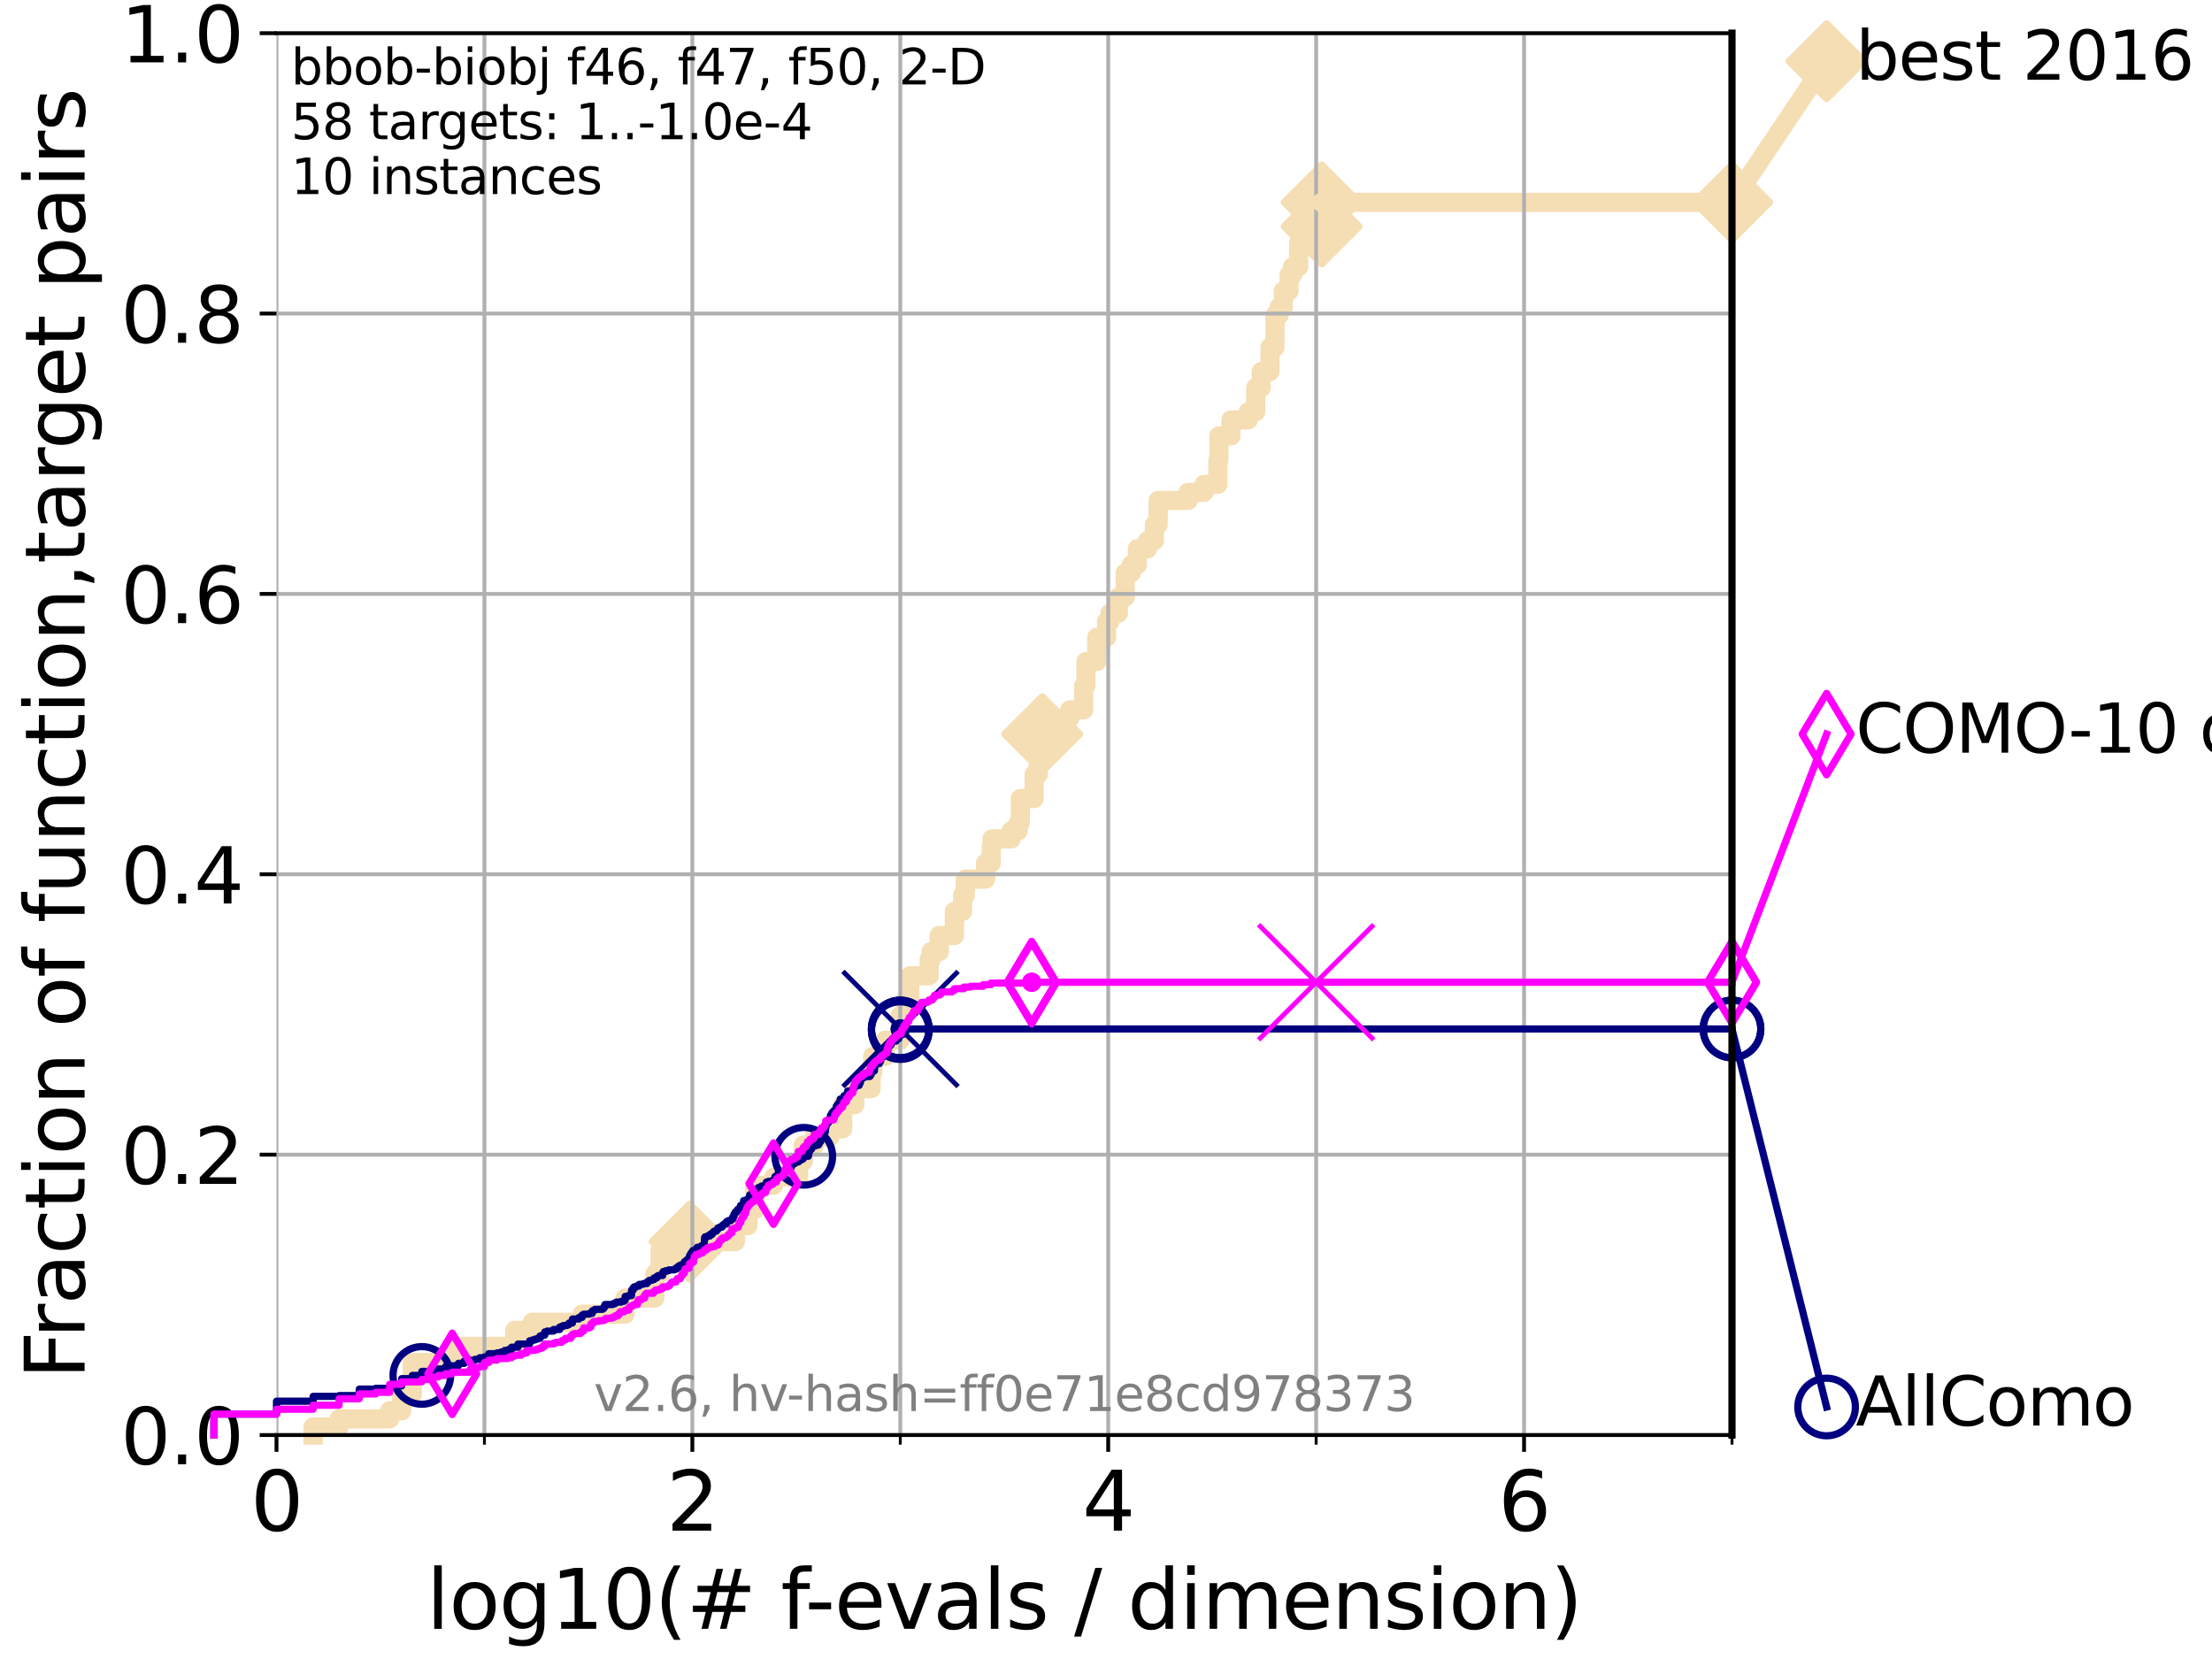 <?xml version="1.0" encoding="utf-8" standalone="no"?>
<!DOCTYPE svg PUBLIC "-//W3C//DTD SVG 1.1//EN"
  "http://www.w3.org/Graphics/SVG/1.1/DTD/svg11.dtd">
<svg xmlns:xlink="http://www.w3.org/1999/xlink" width="460.8pt" height="345.6pt" viewBox="0 0 460.8 345.6" xmlns="http://www.w3.org/2000/svg" version="1.1">
 <defs>
  <style type="text/css">*{stroke-linejoin: round; stroke-linecap: butt}</style>
 </defs>
 <g id="figure_1">
  <g id="patch_1">
   <path d="M 0 345.6 
L 460.8 345.6 
L 460.8 0 
L 0 0 
z
" style="fill: #ffffff"/>
  </g>
  <g id="axes_1">
   <g id="patch_2">
    <path d="M 57.6 298.944 
L 360.806 298.944 
L 360.806 6.912 
L 57.6 6.912 
z
" style="fill: #ffffff"/>
   </g>
   <g id="line2d_1">
    <path d="M 65.227 298.944 
L 65.227 297.266 
L 70.639 297.266 
L 70.639 295.587 
L 81.166 295.587 
L 81.166 293.909 
L 83.678 293.909 
L 83.678 290.552 
L 85.894 290.552 
L 85.894 283.839 
L 94.206 283.839 
L 94.206 280.482 
L 107.245 280.482 
L 107.245 277.126 
L 110.897 277.126 
L 110.897 275.447 
L 121.266 275.447 
L 121.266 273.769 
L 130.226 273.769 
L 130.226 270.412 
L 136.414 270.412 
L 136.414 265.377 
L 137.521 265.377 
L 137.521 260.342 
L 143.657 260.342 
L 143.657 258.664 
L 153.189 258.664 
L 153.189 255.307 
L 155.803 255.307 
L 155.803 251.95 
L 157.27 251.95 
L 157.27 246.915 
L 161.164 246.915 
L 161.164 245.237 
L 166.345 245.237 
L 166.345 241.88 
L 167.362 241.88 
L 167.362 238.524 
L 169.639 238.524 
L 169.639 236.845 
L 172.897 236.845 
L 172.897 235.167 
L 175.549 235.167 
L 175.549 230.132 
L 178.077 230.132 
L 178.077 226.775 
L 181.47 226.775 
L 181.47 223.418 
L 181.805 223.418 
L 181.805 220.062 
L 184.4 220.062 
L 184.4 216.705 
L 187.527 216.705 
L 187.527 211.67 
L 188.624 211.67 
L 188.624 208.313 
L 189.543 208.313 
L 189.543 203.278 
L 193.55 203.278 
L 193.55 199.922 
L 193.962 199.922 
L 193.962 198.243 
L 195.656 198.243 
L 195.656 194.887 
L 198.811 194.887 
L 198.811 189.852 
L 200.528 189.852 
L 200.528 186.495 
L 201.086 186.495 
L 201.086 183.138 
L 205.309 183.138 
L 205.309 179.782 
L 206.479 179.782 
L 206.479 176.425 
L 206.654 176.425 
L 206.654 174.746 
L 210.655 174.746 
L 210.655 173.068 
L 212.122 173.068 
L 212.122 171.39 
L 212.56 171.39 
L 212.56 166.355 
L 215.434 166.355 
L 215.434 161.32 
L 216.274 161.32 
L 216.274 157.963 
L 217.11 157.963 
L 217.11 152.928 
L 221.144 152.928 
L 221.144 151.25 
L 221.505 151.25 
L 221.505 149.571 
L 222.855 149.571 
L 222.855 147.893 
L 225.739 147.893 
L 225.739 142.858 
L 226.212 142.858 
L 226.212 137.823 
L 228.468 137.823 
L 228.468 132.788 
L 230.518 132.788 
L 230.518 129.431 
L 231.233 129.431 
L 231.233 127.753 
L 232.969 127.753 
L 232.969 124.396 
L 234.394 124.396 
L 234.394 119.361 
L 235.668 119.361 
L 235.668 117.683 
L 236.922 117.683 
L 236.922 114.326 
L 239.059 114.326 
L 239.059 112.648 
L 240.488 112.648 
L 240.488 109.291 
L 241.263 109.291 
L 241.263 104.256 
L 247.502 104.256 
L 247.502 102.578 
L 250.827 102.578 
L 250.827 100.899 
L 253.702 100.899 
L 253.702 95.864 
L 253.921 95.864 
L 253.921 90.829 
L 256.426 90.829 
L 256.426 87.473 
L 260.027 87.473 
L 260.027 85.794 
L 261.595 85.794 
L 261.595 80.759 
L 262.736 80.759 
L 262.736 77.402 
L 264.568 77.402 
L 264.568 72.367 
L 265.587 72.367 
L 265.599 65.654 
L 266.473 65.654 
L 266.473 63.976 
L 267.335 63.976 
L 267.335 60.619 
L 268.533 60.619 
L 268.533 57.262 
L 269.25 57.262 
L 269.25 55.584 
L 270.529 55.584 
L 270.529 50.549 
L 271.846 50.549 
L 271.846 47.192 
L 275.331 47.192 
L 275.331 42.157 
L 360.806 42.157 
L 360.806 42.157 
" style="fill: none; stroke: #f5deb3; stroke-width: 4; stroke-linecap: square"/>
   </g>
   <g id="line2d_2">
    <defs>
     <path id="mb4633fc140" d="M -0 7.778 
L 7.778 0 
L 0 -7.778 
L -7.778 -0 
z
" style="stroke: #f5deb3; stroke-width: 1.5; stroke-linejoin: miter"/>
    </defs>
    <g>
     <use xlink:href="#mb4633fc140" x="143.657" y="258.664" style="fill: #f5deb3; stroke: #f5deb3; stroke-width: 1.5; stroke-linejoin: miter"/>
     <use xlink:href="#mb4633fc140" x="217.11" y="152.928" style="fill: #f5deb3; stroke: #f5deb3; stroke-width: 1.5; stroke-linejoin: miter"/>
     <use xlink:href="#mb4633fc140" x="275.331" y="47.192" style="fill: #f5deb3; stroke: #f5deb3; stroke-width: 1.5; stroke-linejoin: miter"/>
     <use xlink:href="#mb4633fc140" x="275.331" y="42.157" style="fill: #f5deb3; stroke: #f5deb3; stroke-width: 1.5; stroke-linejoin: miter"/>
     <use xlink:href="#mb4633fc140" x="360.806" y="42.157" style="fill: #f5deb3; stroke: #f5deb3; stroke-width: 1.5; stroke-linejoin: miter"/>
    </g>
   </g>
   <g id="line2d_3">
    <path style="fill: none; stroke: #f5deb3; stroke-width: 4; stroke-linecap: square"/>
    <g/>
   </g>
   <g id="line2d_4">
    <path d="M 360.806 42.157 
L 380.515 12.753 
" style="fill: none; stroke: #f5deb3; stroke-width: 4; stroke-linecap: square"/>
    <g>
     <use xlink:href="#mb4633fc140" x="360.806" y="42.157" style="fill: #f5deb3; stroke: #f5deb3; stroke-width: 1.5; stroke-linejoin: miter"/>
     <use xlink:href="#mb4633fc140" x="380.515" y="12.753" style="fill: #f5deb3; stroke: #f5deb3; stroke-width: 1.5; stroke-linejoin: miter"/>
    </g>
   </g>
   <g id="matplotlib.axis_1">
    <g id="xtick_1">
     <g id="line2d_5">
      <path d="M 57.6 298.944 
L 57.6 6.912 
" clip-path="url(#pdd4f90851a)" style="fill: none; stroke: #b0b0b0; stroke-width: 0.8; stroke-linecap: square"/>
     </g>
     <g id="line2d_6">
      <defs>
       <path id="m07e17d7b51" d="M 0 0 
L 0 3.5 
" style="stroke: #000000; stroke-width: 0.8"/>
      </defs>
      <g>
       <use xlink:href="#m07e17d7b51" x="57.6" y="298.944" style="stroke: #000000; stroke-width: 0.8"/>
      </g>
     </g>
     <g id="text_1">
      <!-- 0 -->
      <g transform="translate(52.192 318.861) scale(0.17 -0.17)">
       <defs>
        <path id="DejaVuSans-30" d="M 2034 4250 
Q 1547 4250 1301 3770 
Q 1056 3291 1056 2328 
Q 1056 1369 1301 889 
Q 1547 409 2034 409 
Q 2525 409 2770 889 
Q 3016 1369 3016 2328 
Q 3016 3291 2770 3770 
Q 2525 4250 2034 4250 
z
M 2034 4750 
Q 2819 4750 3233 4129 
Q 3647 3509 3647 2328 
Q 3647 1150 3233 529 
Q 2819 -91 2034 -91 
Q 1250 -91 836 529 
Q 422 1150 422 2328 
Q 422 3509 836 4129 
Q 1250 4750 2034 4750 
z
" transform="scale(0.016)"/>
       </defs>
       <use xlink:href="#DejaVuSans-30"/>
      </g>
     </g>
    </g>
    <g id="xtick_2">
     <g id="line2d_7">
      <path d="M 144.23 298.944 
L 144.23 6.912 
" clip-path="url(#pdd4f90851a)" style="fill: none; stroke: #b0b0b0; stroke-width: 0.8; stroke-linecap: square"/>
     </g>
     <g id="line2d_8">
      <g>
       <use xlink:href="#m07e17d7b51" x="144.23" y="298.944" style="stroke: #000000; stroke-width: 0.8"/>
      </g>
     </g>
     <g id="text_2">
      <!-- 2 -->
      <g transform="translate(138.822 318.861) scale(0.17 -0.17)">
       <defs>
        <path id="DejaVuSans-32" d="M 1228 531 
L 3431 531 
L 3431 0 
L 469 0 
L 469 531 
Q 828 903 1448 1529 
Q 2069 2156 2228 2338 
Q 2531 2678 2651 2914 
Q 2772 3150 2772 3378 
Q 2772 3750 2511 3984 
Q 2250 4219 1831 4219 
Q 1534 4219 1204 4116 
Q 875 4013 500 3803 
L 500 4441 
Q 881 4594 1212 4672 
Q 1544 4750 1819 4750 
Q 2544 4750 2975 4387 
Q 3406 4025 3406 3419 
Q 3406 3131 3298 2873 
Q 3191 2616 2906 2266 
Q 2828 2175 2409 1742 
Q 1991 1309 1228 531 
z
" transform="scale(0.016)"/>
       </defs>
       <use xlink:href="#DejaVuSans-32"/>
      </g>
     </g>
    </g>
    <g id="xtick_3">
     <g id="line2d_9">
      <path d="M 230.861 298.944 
L 230.861 6.912 
" clip-path="url(#pdd4f90851a)" style="fill: none; stroke: #b0b0b0; stroke-width: 0.8; stroke-linecap: square"/>
     </g>
     <g id="line2d_10">
      <g>
       <use xlink:href="#m07e17d7b51" x="230.861" y="298.944" style="stroke: #000000; stroke-width: 0.8"/>
      </g>
     </g>
     <g id="text_3">
      <!-- 4 -->
      <g transform="translate(225.453 318.861) scale(0.17 -0.17)">
       <defs>
        <path id="DejaVuSans-34" d="M 2419 4116 
L 825 1625 
L 2419 1625 
L 2419 4116 
z
M 2253 4666 
L 3047 4666 
L 3047 1625 
L 3713 1625 
L 3713 1100 
L 3047 1100 
L 3047 0 
L 2419 0 
L 2419 1100 
L 313 1100 
L 313 1709 
L 2253 4666 
z
" transform="scale(0.016)"/>
       </defs>
       <use xlink:href="#DejaVuSans-34"/>
      </g>
     </g>
    </g>
    <g id="xtick_4">
     <g id="line2d_11">
      <path d="M 317.491 298.944 
L 317.491 6.912 
" clip-path="url(#pdd4f90851a)" style="fill: none; stroke: #b0b0b0; stroke-width: 0.8; stroke-linecap: square"/>
     </g>
     <g id="line2d_12">
      <g>
       <use xlink:href="#m07e17d7b51" x="317.491" y="298.944" style="stroke: #000000; stroke-width: 0.8"/>
      </g>
     </g>
     <g id="text_4">
      <!-- 6 -->
      <g transform="translate(312.083 318.861) scale(0.17 -0.17)">
       <defs>
        <path id="DejaVuSans-36" d="M 2113 2584 
Q 1688 2584 1439 2293 
Q 1191 2003 1191 1497 
Q 1191 994 1439 701 
Q 1688 409 2113 409 
Q 2538 409 2786 701 
Q 3034 994 3034 1497 
Q 3034 2003 2786 2293 
Q 2538 2584 2113 2584 
z
M 3366 4563 
L 3366 3988 
Q 3128 4100 2886 4159 
Q 2644 4219 2406 4219 
Q 1781 4219 1451 3797 
Q 1122 3375 1075 2522 
Q 1259 2794 1537 2939 
Q 1816 3084 2150 3084 
Q 2853 3084 3261 2657 
Q 3669 2231 3669 1497 
Q 3669 778 3244 343 
Q 2819 -91 2113 -91 
Q 1303 -91 875 529 
Q 447 1150 447 2328 
Q 447 3434 972 4092 
Q 1497 4750 2381 4750 
Q 2619 4750 2861 4703 
Q 3103 4656 3366 4563 
z
" transform="scale(0.016)"/>
       </defs>
       <use xlink:href="#DejaVuSans-36"/>
      </g>
     </g>
    </g>
    <g id="xtick_5">
     <g id="line2d_13">
      <path d="M 100.915 298.944 
L 100.915 6.912 
" clip-path="url(#pdd4f90851a)" style="fill: none; stroke: #b0b0b0; stroke-width: 0.8; stroke-linecap: square"/>
     </g>
     <g id="line2d_14">
      <defs>
       <path id="m052b17f216" d="M 0 0 
L 0 2 
" style="stroke: #000000; stroke-width: 0.6"/>
      </defs>
      <g>
       <use xlink:href="#m052b17f216" x="100.915" y="298.944" style="stroke: #000000; stroke-width: 0.6"/>
      </g>
     </g>
    </g>
    <g id="xtick_6">
     <g id="line2d_15">
      <path d="M 187.546 298.944 
L 187.546 6.912 
" clip-path="url(#pdd4f90851a)" style="fill: none; stroke: #b0b0b0; stroke-width: 0.8; stroke-linecap: square"/>
     </g>
     <g id="line2d_16">
      <g>
       <use xlink:href="#m052b17f216" x="187.546" y="298.944" style="stroke: #000000; stroke-width: 0.6"/>
      </g>
     </g>
    </g>
    <g id="xtick_7">
     <g id="line2d_17">
      <path d="M 274.176 298.944 
L 274.176 6.912 
" clip-path="url(#pdd4f90851a)" style="fill: none; stroke: #b0b0b0; stroke-width: 0.8; stroke-linecap: square"/>
     </g>
     <g id="line2d_18">
      <g>
       <use xlink:href="#m052b17f216" x="274.176" y="298.944" style="stroke: #000000; stroke-width: 0.6"/>
      </g>
     </g>
    </g>
    <g id="xtick_8">
     <g id="line2d_19">
      <path d="M 360.806 298.944 
L 360.806 6.912 
" clip-path="url(#pdd4f90851a)" style="fill: none; stroke: #b0b0b0; stroke-width: 0.8; stroke-linecap: square"/>
     </g>
     <g id="line2d_20">
      <g>
       <use xlink:href="#m052b17f216" x="360.806" y="298.944" style="stroke: #000000; stroke-width: 0.6"/>
      </g>
     </g>
    </g>
    <g id="text_5">
     <!-- log10(# f-evals / dimension) -->
     <g transform="translate(88.823 339.314) scale(0.17 -0.17)">
      <defs>
       <path id="DejaVuSans-6c" d="M 603 4863 
L 1178 4863 
L 1178 0 
L 603 0 
L 603 4863 
z
" transform="scale(0.016)"/>
       <path id="DejaVuSans-6f" d="M 1959 3097 
Q 1497 3097 1228 2736 
Q 959 2375 959 1747 
Q 959 1119 1226 758 
Q 1494 397 1959 397 
Q 2419 397 2687 759 
Q 2956 1122 2956 1747 
Q 2956 2369 2687 2733 
Q 2419 3097 1959 3097 
z
M 1959 3584 
Q 2709 3584 3137 3096 
Q 3566 2609 3566 1747 
Q 3566 888 3137 398 
Q 2709 -91 1959 -91 
Q 1206 -91 779 398 
Q 353 888 353 1747 
Q 353 2609 779 3096 
Q 1206 3584 1959 3584 
z
" transform="scale(0.016)"/>
       <path id="DejaVuSans-67" d="M 2906 1791 
Q 2906 2416 2648 2759 
Q 2391 3103 1925 3103 
Q 1463 3103 1205 2759 
Q 947 2416 947 1791 
Q 947 1169 1205 825 
Q 1463 481 1925 481 
Q 2391 481 2648 825 
Q 2906 1169 2906 1791 
z
M 3481 434 
Q 3481 -459 3084 -895 
Q 2688 -1331 1869 -1331 
Q 1566 -1331 1297 -1286 
Q 1028 -1241 775 -1147 
L 775 -588 
Q 1028 -725 1275 -790 
Q 1522 -856 1778 -856 
Q 2344 -856 2625 -561 
Q 2906 -266 2906 331 
L 2906 616 
Q 2728 306 2450 153 
Q 2172 0 1784 0 
Q 1141 0 747 490 
Q 353 981 353 1791 
Q 353 2603 747 3093 
Q 1141 3584 1784 3584 
Q 2172 3584 2450 3431 
Q 2728 3278 2906 2969 
L 2906 3500 
L 3481 3500 
L 3481 434 
z
" transform="scale(0.016)"/>
       <path id="DejaVuSans-31" d="M 794 531 
L 1825 531 
L 1825 4091 
L 703 3866 
L 703 4441 
L 1819 4666 
L 2450 4666 
L 2450 531 
L 3481 531 
L 3481 0 
L 794 0 
L 794 531 
z
" transform="scale(0.016)"/>
       <path id="DejaVuSans-28" d="M 1984 4856 
Q 1566 4138 1362 3434 
Q 1159 2731 1159 2009 
Q 1159 1288 1364 580 
Q 1569 -128 1984 -844 
L 1484 -844 
Q 1016 -109 783 600 
Q 550 1309 550 2009 
Q 550 2706 781 3412 
Q 1013 4119 1484 4856 
L 1984 4856 
z
" transform="scale(0.016)"/>
       <path id="DejaVuSans-23" d="M 3272 2816 
L 2363 2816 
L 2100 1772 
L 3016 1772 
L 3272 2816 
z
M 2803 4594 
L 2478 3297 
L 3391 3297 
L 3719 4594 
L 4219 4594 
L 3897 3297 
L 4872 3297 
L 4872 2816 
L 3775 2816 
L 3519 1772 
L 4513 1772 
L 4513 1294 
L 3397 1294 
L 3072 0 
L 2572 0 
L 2894 1294 
L 1978 1294 
L 1656 0 
L 1153 0 
L 1478 1294 
L 494 1294 
L 494 1772 
L 1594 1772 
L 1856 2816 
L 850 2816 
L 850 3297 
L 1978 3297 
L 2297 4594 
L 2803 4594 
z
" transform="scale(0.016)"/>
       <path id="DejaVuSans-20" transform="scale(0.016)"/>
       <path id="DejaVuSans-66" d="M 2375 4863 
L 2375 4384 
L 1825 4384 
Q 1516 4384 1395 4259 
Q 1275 4134 1275 3809 
L 1275 3500 
L 2222 3500 
L 2222 3053 
L 1275 3053 
L 1275 0 
L 697 0 
L 697 3053 
L 147 3053 
L 147 3500 
L 697 3500 
L 697 3744 
Q 697 4328 969 4595 
Q 1241 4863 1831 4863 
L 2375 4863 
z
" transform="scale(0.016)"/>
       <path id="DejaVuSans-2d" d="M 313 2009 
L 1997 2009 
L 1997 1497 
L 313 1497 
L 313 2009 
z
" transform="scale(0.016)"/>
       <path id="DejaVuSans-65" d="M 3597 1894 
L 3597 1613 
L 953 1613 
Q 991 1019 1311 708 
Q 1631 397 2203 397 
Q 2534 397 2845 478 
Q 3156 559 3463 722 
L 3463 178 
Q 3153 47 2828 -22 
Q 2503 -91 2169 -91 
Q 1331 -91 842 396 
Q 353 884 353 1716 
Q 353 2575 817 3079 
Q 1281 3584 2069 3584 
Q 2775 3584 3186 3129 
Q 3597 2675 3597 1894 
z
M 3022 2063 
Q 3016 2534 2758 2815 
Q 2500 3097 2075 3097 
Q 1594 3097 1305 2825 
Q 1016 2553 972 2059 
L 3022 2063 
z
" transform="scale(0.016)"/>
       <path id="DejaVuSans-76" d="M 191 3500 
L 800 3500 
L 1894 563 
L 2988 3500 
L 3597 3500 
L 2284 0 
L 1503 0 
L 191 3500 
z
" transform="scale(0.016)"/>
       <path id="DejaVuSans-61" d="M 2194 1759 
Q 1497 1759 1228 1600 
Q 959 1441 959 1056 
Q 959 750 1161 570 
Q 1363 391 1709 391 
Q 2188 391 2477 730 
Q 2766 1069 2766 1631 
L 2766 1759 
L 2194 1759 
z
M 3341 1997 
L 3341 0 
L 2766 0 
L 2766 531 
Q 2569 213 2275 61 
Q 1981 -91 1556 -91 
Q 1019 -91 701 211 
Q 384 513 384 1019 
Q 384 1609 779 1909 
Q 1175 2209 1959 2209 
L 2766 2209 
L 2766 2266 
Q 2766 2663 2505 2880 
Q 2244 3097 1772 3097 
Q 1472 3097 1187 3025 
Q 903 2953 641 2809 
L 641 3341 
Q 956 3463 1253 3523 
Q 1550 3584 1831 3584 
Q 2591 3584 2966 3190 
Q 3341 2797 3341 1997 
z
" transform="scale(0.016)"/>
       <path id="DejaVuSans-73" d="M 2834 3397 
L 2834 2853 
Q 2591 2978 2328 3040 
Q 2066 3103 1784 3103 
Q 1356 3103 1142 2972 
Q 928 2841 928 2578 
Q 928 2378 1081 2264 
Q 1234 2150 1697 2047 
L 1894 2003 
Q 2506 1872 2764 1633 
Q 3022 1394 3022 966 
Q 3022 478 2636 193 
Q 2250 -91 1575 -91 
Q 1294 -91 989 -36 
Q 684 19 347 128 
L 347 722 
Q 666 556 975 473 
Q 1284 391 1588 391 
Q 1994 391 2212 530 
Q 2431 669 2431 922 
Q 2431 1156 2273 1281 
Q 2116 1406 1581 1522 
L 1381 1569 
Q 847 1681 609 1914 
Q 372 2147 372 2553 
Q 372 3047 722 3315 
Q 1072 3584 1716 3584 
Q 2034 3584 2315 3537 
Q 2597 3491 2834 3397 
z
" transform="scale(0.016)"/>
       <path id="DejaVuSans-2f" d="M 1625 4666 
L 2156 4666 
L 531 -594 
L 0 -594 
L 1625 4666 
z
" transform="scale(0.016)"/>
       <path id="DejaVuSans-64" d="M 2906 2969 
L 2906 4863 
L 3481 4863 
L 3481 0 
L 2906 0 
L 2906 525 
Q 2725 213 2448 61 
Q 2172 -91 1784 -91 
Q 1150 -91 751 415 
Q 353 922 353 1747 
Q 353 2572 751 3078 
Q 1150 3584 1784 3584 
Q 2172 3584 2448 3432 
Q 2725 3281 2906 2969 
z
M 947 1747 
Q 947 1113 1208 752 
Q 1469 391 1925 391 
Q 2381 391 2643 752 
Q 2906 1113 2906 1747 
Q 2906 2381 2643 2742 
Q 2381 3103 1925 3103 
Q 1469 3103 1208 2742 
Q 947 2381 947 1747 
z
" transform="scale(0.016)"/>
       <path id="DejaVuSans-69" d="M 603 3500 
L 1178 3500 
L 1178 0 
L 603 0 
L 603 3500 
z
M 603 4863 
L 1178 4863 
L 1178 4134 
L 603 4134 
L 603 4863 
z
" transform="scale(0.016)"/>
       <path id="DejaVuSans-6d" d="M 3328 2828 
Q 3544 3216 3844 3400 
Q 4144 3584 4550 3584 
Q 5097 3584 5394 3201 
Q 5691 2819 5691 2113 
L 5691 0 
L 5113 0 
L 5113 2094 
Q 5113 2597 4934 2840 
Q 4756 3084 4391 3084 
Q 3944 3084 3684 2787 
Q 3425 2491 3425 1978 
L 3425 0 
L 2847 0 
L 2847 2094 
Q 2847 2600 2669 2842 
Q 2491 3084 2119 3084 
Q 1678 3084 1418 2786 
Q 1159 2488 1159 1978 
L 1159 0 
L 581 0 
L 581 3500 
L 1159 3500 
L 1159 2956 
Q 1356 3278 1631 3431 
Q 1906 3584 2284 3584 
Q 2666 3584 2933 3390 
Q 3200 3197 3328 2828 
z
" transform="scale(0.016)"/>
       <path id="DejaVuSans-6e" d="M 3513 2113 
L 3513 0 
L 2938 0 
L 2938 2094 
Q 2938 2591 2744 2837 
Q 2550 3084 2163 3084 
Q 1697 3084 1428 2787 
Q 1159 2491 1159 1978 
L 1159 0 
L 581 0 
L 581 3500 
L 1159 3500 
L 1159 2956 
Q 1366 3272 1645 3428 
Q 1925 3584 2291 3584 
Q 2894 3584 3203 3211 
Q 3513 2838 3513 2113 
z
" transform="scale(0.016)"/>
       <path id="DejaVuSans-29" d="M 513 4856 
L 1013 4856 
Q 1481 4119 1714 3412 
Q 1947 2706 1947 2009 
Q 1947 1309 1714 600 
Q 1481 -109 1013 -844 
L 513 -844 
Q 928 -128 1133 580 
Q 1338 1288 1338 2009 
Q 1338 2731 1133 3434 
Q 928 4138 513 4856 
z
" transform="scale(0.016)"/>
      </defs>
      <use xlink:href="#DejaVuSans-6c"/>
      <use xlink:href="#DejaVuSans-6f" x="27.783"/>
      <use xlink:href="#DejaVuSans-67" x="88.965"/>
      <use xlink:href="#DejaVuSans-31" x="152.441"/>
      <use xlink:href="#DejaVuSans-30" x="216.064"/>
      <use xlink:href="#DejaVuSans-28" x="279.688"/>
      <use xlink:href="#DejaVuSans-23" x="318.701"/>
      <use xlink:href="#DejaVuSans-20" x="402.49"/>
      <use xlink:href="#DejaVuSans-66" x="434.277"/>
      <use xlink:href="#DejaVuSans-2d" x="463.982"/>
      <use xlink:href="#DejaVuSans-65" x="500.066"/>
      <use xlink:href="#DejaVuSans-76" x="561.59"/>
      <use xlink:href="#DejaVuSans-61" x="620.77"/>
      <use xlink:href="#DejaVuSans-6c" x="682.049"/>
      <use xlink:href="#DejaVuSans-73" x="709.832"/>
      <use xlink:href="#DejaVuSans-20" x="761.932"/>
      <use xlink:href="#DejaVuSans-2f" x="793.719"/>
      <use xlink:href="#DejaVuSans-20" x="827.41"/>
      <use xlink:href="#DejaVuSans-64" x="859.197"/>
      <use xlink:href="#DejaVuSans-69" x="922.674"/>
      <use xlink:href="#DejaVuSans-6d" x="950.457"/>
      <use xlink:href="#DejaVuSans-65" x="1047.869"/>
      <use xlink:href="#DejaVuSans-6e" x="1109.393"/>
      <use xlink:href="#DejaVuSans-73" x="1172.771"/>
      <use xlink:href="#DejaVuSans-69" x="1224.871"/>
      <use xlink:href="#DejaVuSans-6f" x="1252.654"/>
      <use xlink:href="#DejaVuSans-6e" x="1313.836"/>
      <use xlink:href="#DejaVuSans-29" x="1377.215"/>
     </g>
    </g>
   </g>
   <g id="matplotlib.axis_2">
    <g id="ytick_1">
     <g id="line2d_21">
      <path d="M 57.6 298.944 
L 360.806 298.944 
" clip-path="url(#pdd4f90851a)" style="fill: none; stroke: #b0b0b0; stroke-width: 0.8; stroke-linecap: square"/>
     </g>
     <g id="line2d_22">
      <defs>
       <path id="me0fc721024" d="M 0 0 
L -3.5 0 
" style="stroke: #000000; stroke-width: 0.8"/>
      </defs>
      <g>
       <use xlink:href="#me0fc721024" x="57.6" y="298.944" style="stroke: #000000; stroke-width: 0.8"/>
      </g>
     </g>
     <g id="text_6">
      <!-- 0.0 -->
      <g transform="translate(25.155 305.023) scale(0.16 -0.16)">
       <defs>
        <path id="DejaVuSans-2e" d="M 684 794 
L 1344 794 
L 1344 0 
L 684 0 
L 684 794 
z
" transform="scale(0.016)"/>
       </defs>
       <use xlink:href="#DejaVuSans-30"/>
       <use xlink:href="#DejaVuSans-2e" x="63.623"/>
       <use xlink:href="#DejaVuSans-30" x="95.41"/>
      </g>
     </g>
    </g>
    <g id="ytick_2">
     <g id="line2d_23">
      <path d="M 57.6 240.538 
L 360.806 240.538 
" clip-path="url(#pdd4f90851a)" style="fill: none; stroke: #b0b0b0; stroke-width: 0.8; stroke-linecap: square"/>
     </g>
     <g id="line2d_24">
      <g>
       <use xlink:href="#me0fc721024" x="57.6" y="240.538" style="stroke: #000000; stroke-width: 0.8"/>
      </g>
     </g>
     <g id="text_7">
      <!-- 0.2 -->
      <g transform="translate(25.155 246.616) scale(0.16 -0.16)">
       <use xlink:href="#DejaVuSans-30"/>
       <use xlink:href="#DejaVuSans-2e" x="63.623"/>
       <use xlink:href="#DejaVuSans-32" x="95.41"/>
      </g>
     </g>
    </g>
    <g id="ytick_3">
     <g id="line2d_25">
      <path d="M 57.6 182.131 
L 360.806 182.131 
" clip-path="url(#pdd4f90851a)" style="fill: none; stroke: #b0b0b0; stroke-width: 0.8; stroke-linecap: square"/>
     </g>
     <g id="line2d_26">
      <g>
       <use xlink:href="#me0fc721024" x="57.6" y="182.131" style="stroke: #000000; stroke-width: 0.8"/>
      </g>
     </g>
     <g id="text_8">
      <!-- 0.4 -->
      <g transform="translate(25.155 188.21) scale(0.16 -0.16)">
       <use xlink:href="#DejaVuSans-30"/>
       <use xlink:href="#DejaVuSans-2e" x="63.623"/>
       <use xlink:href="#DejaVuSans-34" x="95.41"/>
      </g>
     </g>
    </g>
    <g id="ytick_4">
     <g id="line2d_27">
      <path d="M 57.6 123.725 
L 360.806 123.725 
" clip-path="url(#pdd4f90851a)" style="fill: none; stroke: #b0b0b0; stroke-width: 0.8; stroke-linecap: square"/>
     </g>
     <g id="line2d_28">
      <g>
       <use xlink:href="#me0fc721024" x="57.6" y="123.725" style="stroke: #000000; stroke-width: 0.8"/>
      </g>
     </g>
     <g id="text_9">
      <!-- 0.6 -->
      <g transform="translate(25.155 129.804) scale(0.16 -0.16)">
       <use xlink:href="#DejaVuSans-30"/>
       <use xlink:href="#DejaVuSans-2e" x="63.623"/>
       <use xlink:href="#DejaVuSans-36" x="95.41"/>
      </g>
     </g>
    </g>
    <g id="ytick_5">
     <g id="line2d_29">
      <path d="M 57.6 65.318 
L 360.806 65.318 
" clip-path="url(#pdd4f90851a)" style="fill: none; stroke: #b0b0b0; stroke-width: 0.8; stroke-linecap: square"/>
     </g>
     <g id="line2d_30">
      <g>
       <use xlink:href="#me0fc721024" x="57.6" y="65.318" style="stroke: #000000; stroke-width: 0.8"/>
      </g>
     </g>
     <g id="text_10">
      <!-- 0.8 -->
      <g transform="translate(25.155 71.397) scale(0.16 -0.16)">
       <defs>
        <path id="DejaVuSans-38" d="M 2034 2216 
Q 1584 2216 1326 1975 
Q 1069 1734 1069 1313 
Q 1069 891 1326 650 
Q 1584 409 2034 409 
Q 2484 409 2743 651 
Q 3003 894 3003 1313 
Q 3003 1734 2745 1975 
Q 2488 2216 2034 2216 
z
M 1403 2484 
Q 997 2584 770 2862 
Q 544 3141 544 3541 
Q 544 4100 942 4425 
Q 1341 4750 2034 4750 
Q 2731 4750 3128 4425 
Q 3525 4100 3525 3541 
Q 3525 3141 3298 2862 
Q 3072 2584 2669 2484 
Q 3125 2378 3379 2068 
Q 3634 1759 3634 1313 
Q 3634 634 3220 271 
Q 2806 -91 2034 -91 
Q 1263 -91 848 271 
Q 434 634 434 1313 
Q 434 1759 690 2068 
Q 947 2378 1403 2484 
z
M 1172 3481 
Q 1172 3119 1398 2916 
Q 1625 2713 2034 2713 
Q 2441 2713 2670 2916 
Q 2900 3119 2900 3481 
Q 2900 3844 2670 4047 
Q 2441 4250 2034 4250 
Q 1625 4250 1398 4047 
Q 1172 3844 1172 3481 
z
" transform="scale(0.016)"/>
       </defs>
       <use xlink:href="#DejaVuSans-30"/>
       <use xlink:href="#DejaVuSans-2e" x="63.623"/>
       <use xlink:href="#DejaVuSans-38" x="95.41"/>
      </g>
     </g>
    </g>
    <g id="ytick_6">
     <g id="line2d_31">
      <path d="M 57.6 6.912 
L 360.806 6.912 
" clip-path="url(#pdd4f90851a)" style="fill: none; stroke: #b0b0b0; stroke-width: 0.8; stroke-linecap: square"/>
     </g>
     <g id="line2d_32">
      <g>
       <use xlink:href="#me0fc721024" x="57.6" y="6.912" style="stroke: #000000; stroke-width: 0.8"/>
      </g>
     </g>
     <g id="text_11">
      <!-- 1.0 -->
      <g transform="translate(25.155 12.991) scale(0.16 -0.16)">
       <use xlink:href="#DejaVuSans-31"/>
       <use xlink:href="#DejaVuSans-2e" x="63.623"/>
       <use xlink:href="#DejaVuSans-30" x="95.41"/>
      </g>
     </g>
    </g>
    <g id="text_12">
     <!-- Fraction of function,target pairs -->
     <g transform="translate(17.62 287.313) rotate(-90) scale(0.17 -0.17)">
      <defs>
       <path id="DejaVuSans-46" d="M 628 4666 
L 3309 4666 
L 3309 4134 
L 1259 4134 
L 1259 2759 
L 3109 2759 
L 3109 2228 
L 1259 2228 
L 1259 0 
L 628 0 
L 628 4666 
z
" transform="scale(0.016)"/>
       <path id="DejaVuSans-72" d="M 2631 2963 
Q 2534 3019 2420 3045 
Q 2306 3072 2169 3072 
Q 1681 3072 1420 2755 
Q 1159 2438 1159 1844 
L 1159 0 
L 581 0 
L 581 3500 
L 1159 3500 
L 1159 2956 
Q 1341 3275 1631 3429 
Q 1922 3584 2338 3584 
Q 2397 3584 2469 3576 
Q 2541 3569 2628 3553 
L 2631 2963 
z
" transform="scale(0.016)"/>
       <path id="DejaVuSans-63" d="M 3122 3366 
L 3122 2828 
Q 2878 2963 2633 3030 
Q 2388 3097 2138 3097 
Q 1578 3097 1268 2742 
Q 959 2388 959 1747 
Q 959 1106 1268 751 
Q 1578 397 2138 397 
Q 2388 397 2633 464 
Q 2878 531 3122 666 
L 3122 134 
Q 2881 22 2623 -34 
Q 2366 -91 2075 -91 
Q 1284 -91 818 406 
Q 353 903 353 1747 
Q 353 2603 823 3093 
Q 1294 3584 2113 3584 
Q 2378 3584 2631 3529 
Q 2884 3475 3122 3366 
z
" transform="scale(0.016)"/>
       <path id="DejaVuSans-74" d="M 1172 4494 
L 1172 3500 
L 2356 3500 
L 2356 3053 
L 1172 3053 
L 1172 1153 
Q 1172 725 1289 603 
Q 1406 481 1766 481 
L 2356 481 
L 2356 0 
L 1766 0 
Q 1100 0 847 248 
Q 594 497 594 1153 
L 594 3053 
L 172 3053 
L 172 3500 
L 594 3500 
L 594 4494 
L 1172 4494 
z
" transform="scale(0.016)"/>
       <path id="DejaVuSans-75" d="M 544 1381 
L 544 3500 
L 1119 3500 
L 1119 1403 
Q 1119 906 1312 657 
Q 1506 409 1894 409 
Q 2359 409 2629 706 
Q 2900 1003 2900 1516 
L 2900 3500 
L 3475 3500 
L 3475 0 
L 2900 0 
L 2900 538 
Q 2691 219 2414 64 
Q 2138 -91 1772 -91 
Q 1169 -91 856 284 
Q 544 659 544 1381 
z
M 1991 3584 
L 1991 3584 
z
" transform="scale(0.016)"/>
       <path id="DejaVuSans-2c" d="M 750 794 
L 1409 794 
L 1409 256 
L 897 -744 
L 494 -744 
L 750 256 
L 750 794 
z
" transform="scale(0.016)"/>
       <path id="DejaVuSans-70" d="M 1159 525 
L 1159 -1331 
L 581 -1331 
L 581 3500 
L 1159 3500 
L 1159 2969 
Q 1341 3281 1617 3432 
Q 1894 3584 2278 3584 
Q 2916 3584 3314 3078 
Q 3713 2572 3713 1747 
Q 3713 922 3314 415 
Q 2916 -91 2278 -91 
Q 1894 -91 1617 61 
Q 1341 213 1159 525 
z
M 3116 1747 
Q 3116 2381 2855 2742 
Q 2594 3103 2138 3103 
Q 1681 3103 1420 2742 
Q 1159 2381 1159 1747 
Q 1159 1113 1420 752 
Q 1681 391 2138 391 
Q 2594 391 2855 752 
Q 3116 1113 3116 1747 
z
" transform="scale(0.016)"/>
      </defs>
      <use xlink:href="#DejaVuSans-46"/>
      <use xlink:href="#DejaVuSans-72" x="50.27"/>
      <use xlink:href="#DejaVuSans-61" x="91.383"/>
      <use xlink:href="#DejaVuSans-63" x="152.662"/>
      <use xlink:href="#DejaVuSans-74" x="207.643"/>
      <use xlink:href="#DejaVuSans-69" x="246.852"/>
      <use xlink:href="#DejaVuSans-6f" x="274.635"/>
      <use xlink:href="#DejaVuSans-6e" x="335.816"/>
      <use xlink:href="#DejaVuSans-20" x="399.195"/>
      <use xlink:href="#DejaVuSans-6f" x="430.982"/>
      <use xlink:href="#DejaVuSans-66" x="492.164"/>
      <use xlink:href="#DejaVuSans-20" x="527.369"/>
      <use xlink:href="#DejaVuSans-66" x="559.156"/>
      <use xlink:href="#DejaVuSans-75" x="594.361"/>
      <use xlink:href="#DejaVuSans-6e" x="657.74"/>
      <use xlink:href="#DejaVuSans-63" x="721.119"/>
      <use xlink:href="#DejaVuSans-74" x="776.1"/>
      <use xlink:href="#DejaVuSans-69" x="815.309"/>
      <use xlink:href="#DejaVuSans-6f" x="843.092"/>
      <use xlink:href="#DejaVuSans-6e" x="904.273"/>
      <use xlink:href="#DejaVuSans-2c" x="967.652"/>
      <use xlink:href="#DejaVuSans-74" x="999.439"/>
      <use xlink:href="#DejaVuSans-61" x="1038.648"/>
      <use xlink:href="#DejaVuSans-72" x="1099.928"/>
      <use xlink:href="#DejaVuSans-67" x="1139.291"/>
      <use xlink:href="#DejaVuSans-65" x="1202.768"/>
      <use xlink:href="#DejaVuSans-74" x="1264.291"/>
      <use xlink:href="#DejaVuSans-20" x="1303.5"/>
      <use xlink:href="#DejaVuSans-70" x="1335.287"/>
      <use xlink:href="#DejaVuSans-61" x="1398.764"/>
      <use xlink:href="#DejaVuSans-69" x="1460.043"/>
      <use xlink:href="#DejaVuSans-72" x="1487.826"/>
      <use xlink:href="#DejaVuSans-73" x="1528.939"/>
     </g>
    </g>
   </g>
   <g id="line2d_33">
    <defs>
     <path id="mb451c5e300" d="M 0 1.5 
C 0.398 1.5 0.779 1.342 1.061 1.061 
C 1.342 0.779 1.5 0.398 1.5 0 
C 1.5 -0.398 1.342 -0.779 1.061 -1.061 
C 0.779 -1.342 0.398 -1.5 0 -1.5 
C -0.398 -1.5 -0.779 -1.342 -1.061 -1.061 
C -1.342 -0.779 -1.5 -0.398 -1.5 0 
C -1.5 0.398 -1.342 0.779 -1.061 1.061 
C -0.779 1.342 -0.398 1.5 0 1.5 
z
" style="stroke: #f5deb3"/>
    </defs>
    <g>
     <use xlink:href="#mb451c5e300" x="275.331" y="42.157" style="fill: #f5deb3; stroke: #f5deb3"/>
     <use xlink:href="#mb451c5e300" x="275.331" y="42.157" style="fill: #f5deb3; stroke: #f5deb3"/>
    </g>
   </g>
   <g id="line2d_34">
    <defs>
     <path id="m4f339aba18" d="M 0 1.5 
C 0.398 1.5 0.779 1.342 1.061 1.061 
C 1.342 0.779 1.5 0.398 1.5 0 
C 1.5 -0.398 1.342 -0.779 1.061 -1.061 
C 0.779 -1.342 0.398 -1.5 0 -1.5 
C -0.398 -1.5 -0.779 -1.342 -1.061 -1.061 
C -1.342 -0.779 -1.5 -0.398 -1.5 0 
C -1.5 0.398 -1.342 0.779 -1.061 1.061 
C -0.779 1.342 -0.398 1.5 0 1.5 
z
" style="stroke: #000080"/>
    </defs>
    <g>
     <use xlink:href="#m4f339aba18" x="187.536" y="214.355" style="fill: #000080; stroke: #000080"/>
     <use xlink:href="#m4f339aba18" x="187.536" y="214.355" style="fill: #000080; stroke: #000080"/>
    </g>
   </g>
   <g id="line2d_35">
    <path d="M 44.561 298.944 
L 44.561 294.58 
L 57.6 294.58 
L 57.6 291.895 
L 65.227 291.895 
L 65.227 290.888 
L 70.639 290.888 
L 70.639 290.72 
L 74.837 290.72 
L 74.837 289.377 
L 78.267 289.377 
L 78.267 289.21 
L 81.166 289.21 
L 81.166 288.706 
L 83.678 288.706 
L 83.678 287.196 
L 85.894 287.196 
L 85.894 286.524 
L 87.876 286.524 
L 87.876 285.685 
L 91.306 285.685 
L 91.306 285.182 
L 92.812 285.182 
L 92.812 284.678 
L 94.206 284.678 
L 94.206 284.51 
L 95.503 284.51 
L 95.503 284.007 
L 96.718 284.007 
L 96.718 283.503 
L 97.858 283.503 
L 97.858 283.335 
L 98.933 283.335 
L 98.933 283.168 
L 99.95 283.168 
L 99.95 282.832 
L 100.915 282.832 
L 100.915 282.664 
L 101.833 282.664 
L 101.833 281.993 
L 103.544 281.993 
L 103.544 281.825 
L 104.345 281.825 
L 104.345 281.657 
L 105.113 281.657 
L 105.113 281.321 
L 105.851 281.321 
L 105.851 281.154 
L 106.561 281.154 
L 106.561 280.65 
L 107.905 280.65 
L 107.905 279.979 
L 110.336 279.979 
L 110.336 279.307 
L 110.897 279.307 
L 110.897 279.14 
L 111.442 279.14 
L 111.442 278.972 
L 111.972 278.972 
L 111.972 278.804 
L 112.488 278.804 
L 112.488 278.3 
L 112.989 278.3 
L 112.989 278.133 
L 113.478 278.133 
L 113.478 277.461 
L 113.954 277.461 
L 113.954 277.293 
L 115.315 277.293 
L 115.315 276.958 
L 116.584 276.958 
L 116.584 276.454 
L 116.988 276.454 
L 116.988 276.286 
L 117.384 276.286 
L 117.384 276.119 
L 118.152 276.119 
L 118.152 275.951 
L 118.525 275.951 
L 118.525 275.615 
L 119.248 275.615 
L 119.248 274.776 
L 120.617 274.776 
L 120.617 274.44 
L 121.266 274.44 
L 121.266 273.937 
L 121.582 273.937 
L 121.582 273.769 
L 122.796 273.769 
L 122.796 273.601 
L 123.375 273.601 
L 123.375 273.097 
L 123.658 273.097 
L 123.658 272.93 
L 123.936 272.93 
L 123.936 272.762 
L 125.527 272.762 
L 125.527 272.594 
L 125.779 272.594 
L 125.779 272.258 
L 126.029 272.258 
L 126.029 271.755 
L 127.686 271.755 
L 127.686 271.587 
L 128.134 271.587 
L 128.134 271.419 
L 128.354 271.419 
L 128.354 271.251 
L 129.417 271.251 
L 129.417 271.083 
L 130.027 271.083 
L 130.027 270.916 
L 130.226 270.916 
L 130.226 270.076 
L 130.811 270.076 
L 130.811 269.909 
L 131.564 269.909 
L 131.564 268.734 
L 131.929 268.734 
L 131.929 268.23 
L 132.109 268.23 
L 132.109 268.062 
L 132.639 268.062 
L 132.639 267.895 
L 133.154 267.895 
L 133.154 267.559 
L 133.983 267.559 
L 133.983 267.391 
L 134.777 267.391 
L 134.777 267.055 
L 135.085 267.055 
L 135.085 266.888 
L 135.238 266.888 
L 135.238 266.72 
L 135.835 266.72 
L 135.835 266.552 
L 136.271 266.552 
L 136.271 266.216 
L 136.837 266.216 
L 136.837 265.881 
L 137.113 265.881 
L 137.113 265.713 
L 138.051 265.713 
L 138.051 265.041 
L 138.181 265.041 
L 138.181 264.874 
L 138.693 264.874 
L 138.693 264.706 
L 139.314 264.706 
L 139.314 264.538 
L 140.497 264.538 
L 140.497 264.37 
L 140.951 264.37 
L 140.951 264.034 
L 141.393 264.034 
L 141.393 263.699 
L 141.718 263.699 
L 141.718 263.531 
L 142.456 263.531 
L 142.559 262.86 
L 142.966 262.86 
L 142.966 262.524 
L 143.364 262.524 
L 143.364 262.188 
L 143.56 262.188 
L 143.657 261.517 
L 143.85 261.517 
L 143.946 261.013 
L 144.324 261.013 
L 144.324 260.51 
L 144.968 260.51 
L 144.968 260.174 
L 145.148 260.174 
L 145.238 259.839 
L 146.023 259.839 
L 146.109 259.503 
L 146.695 259.503 
L 146.778 257.825 
L 146.86 257.825 
L 146.86 257.657 
L 147.344 257.657 
L 147.344 257.489 
L 147.894 257.489 
L 147.894 257.153 
L 148.353 257.153 
L 148.353 256.818 
L 148.578 256.818 
L 148.578 256.65 
L 148.727 256.65 
L 148.727 256.482 
L 149.238 256.482 
L 149.238 256.314 
L 149.382 256.314 
L 149.382 256.146 
L 149.524 256.146 
L 149.524 255.811 
L 149.876 255.811 
L 149.876 255.643 
L 150.425 255.643 
L 150.425 255.307 
L 150.627 255.307 
L 150.627 255.139 
L 150.827 255.139 
L 150.827 254.971 
L 151.349 254.971 
L 151.349 254.468 
L 151.669 254.468 
L 151.669 254.3 
L 152.23 254.3 
L 152.23 254.132 
L 152.353 254.132 
L 152.353 253.964 
L 152.656 253.964 
L 152.656 253.461 
L 152.895 253.461 
L 152.895 252.957 
L 153.013 252.957 
L 153.013 252.79 
L 153.189 252.79 
L 153.189 252.454 
L 153.536 252.454 
L 153.536 252.118 
L 153.651 252.118 
L 153.651 251.95 
L 153.99 251.95 
L 154.046 251.615 
L 154.157 251.615 
L 154.268 251.111 
L 154.596 251.111 
L 154.596 250.943 
L 154.758 250.943 
L 154.865 250.608 
L 154.918 250.608 
L 154.918 250.104 
L 155.444 250.104 
L 155.444 249.936 
L 155.955 249.936 
L 156.056 249.433 
L 156.156 249.433 
L 156.156 248.929 
L 156.648 248.929 
L 156.745 248.426 
L 156.841 248.426 
L 156.841 248.258 
L 157.457 248.258 
L 157.457 248.09 
L 157.642 248.09 
L 157.734 247.754 
L 157.917 247.754 
L 157.917 247.419 
L 158.366 247.419 
L 158.366 247.251 
L 158.586 247.251 
L 158.586 247.083 
L 159.233 247.083 
L 159.233 246.915 
L 159.401 246.915 
L 159.401 246.747 
L 159.569 246.747 
L 159.652 246.244 
L 160.142 246.244 
L 160.142 246.076 
L 161.087 246.076 
L 161.126 245.74 
L 161.467 245.74 
L 161.467 245.069 
L 161.803 245.069 
L 161.913 244.733 
L 162.096 244.733 
L 162.096 244.398 
L 162.528 244.398 
L 162.528 244.23 
L 163.192 244.23 
L 163.192 244.062 
L 163.733 244.062 
L 163.766 243.559 
L 164.064 243.559 
L 164.064 243.223 
L 164.834 243.223 
L 164.928 242.887 
L 164.991 242.887 
L 165.022 242.384 
L 165.605 242.384 
L 165.605 242.048 
L 166.374 242.048 
L 166.374 241.712 
L 166.747 241.712 
L 166.747 241.545 
L 167.168 241.545 
L 167.168 241.377 
L 167.362 241.377 
L 167.444 240.873 
L 168.405 240.873 
L 168.509 240.034 
L 168.612 240.034 
L 168.612 239.698 
L 168.766 239.698 
L 168.766 239.363 
L 169.095 239.363 
L 169.12 238.691 
L 169.977 238.691 
L 169.977 238.524 
L 170.519 238.524 
L 170.519 238.356 
L 170.635 238.356 
L 170.727 237.852 
L 170.956 237.852 
L 171.001 237.181 
L 171.069 237.181 
L 171.069 237.013 
L 171.249 237.013 
L 171.271 236.51 
L 171.669 236.51 
L 171.778 235.838 
L 171.93 235.838 
L 172.016 234.831 
L 172.059 234.831 
L 172.059 234.16 
L 172.378 234.16 
L 172.378 233.824 
L 172.629 233.824 
L 172.67 233.489 
L 172.856 233.489 
L 172.938 232.649 
L 173.019 232.649 
L 173.019 232.314 
L 173.242 232.314 
L 173.302 231.81 
L 173.442 231.81 
L 173.442 231.642 
L 173.758 231.642 
L 173.758 231.307 
L 174.069 231.307 
L 174.088 230.971 
L 174.203 230.971 
L 174.203 230.468 
L 174.431 230.468 
L 174.431 230.132 
L 174.675 230.132 
L 174.675 229.796 
L 174.934 229.796 
L 175.026 228.957 
L 175.709 228.957 
L 175.814 228.286 
L 176.11 228.286 
L 176.11 228.118 
L 176.316 228.118 
L 176.316 227.95 
L 176.487 227.95 
L 176.571 227.279 
L 177.315 227.279 
L 177.315 227.111 
L 177.636 227.111 
L 177.636 226.943 
L 177.81 226.943 
L 177.92 226.272 
L 178.477 226.272 
L 178.477 226.104 
L 178.988 226.104 
L 178.988 225.6 
L 179.224 225.6 
L 179.253 224.929 
L 179.456 224.929 
L 179.529 224.425 
L 180.166 224.425 
L 180.166 224.258 
L 181.222 224.258 
L 181.222 223.922 
L 181.444 223.922 
L 181.444 223.586 
L 181.6 223.586 
L 181.6 223.083 
L 182.159 223.083 
L 182.246 221.74 
L 182.69 221.74 
L 182.69 221.572 
L 183.183 221.572 
L 183.277 221.069 
L 183.465 221.069 
L 183.5 220.397 
L 183.709 220.397 
L 183.709 220.23 
L 183.915 220.23 
L 183.915 219.894 
L 184.232 219.894 
L 184.232 219.558 
L 184.522 219.558 
L 184.522 219.223 
L 184.708 219.223 
L 184.708 219.055 
L 184.861 219.055 
L 184.893 218.719 
L 185.001 218.719 
L 185.001 218.383 
L 185.119 218.383 
L 185.152 217.88 
L 185.237 217.88 
L 185.237 217.712 
L 185.605 217.712 
L 185.605 217.376 
L 185.74 217.376 
L 185.761 217.041 
L 186.079 217.041 
L 186.079 216.873 
L 186.679 216.873 
L 186.719 216.369 
L 187.252 216.369 
L 187.318 215.027 
L 187.404 215.027 
L 187.404 214.691 
L 187.536 214.691 
L 187.536 214.355 
L 360.806 214.355 
L 360.806 214.355 
" style="fill: none; stroke: #000080; stroke-width: 1.5; stroke-linecap: square"/>
   </g>
   <g id="line2d_36">
    <defs>
     <path id="m274c49a09d" d="M 0 6 
C 1.591 6 3.117 5.368 4.243 4.243 
C 5.368 3.117 6 1.591 6 0 
C 6 -1.591 5.368 -3.117 4.243 -4.243 
C 3.117 -5.368 1.591 -6 0 -6 
C -1.591 -6 -3.117 -5.368 -4.243 -4.243 
C -5.368 -3.117 -6 -1.591 -6 0 
C -6 1.591 -5.368 3.117 -4.243 4.243 
C -3.117 5.368 -1.591 6 0 6 
z
" style="stroke: #000080; stroke-width: 1.5"/>
    </defs>
    <g>
     <use xlink:href="#m274c49a09d" x="87.876" y="286.524" style="fill-opacity: 0; stroke: #000080; stroke-width: 1.5"/>
     <use xlink:href="#m274c49a09d" x="167.444" y="240.873" style="fill-opacity: 0; stroke: #000080; stroke-width: 1.5"/>
     <use xlink:href="#m274c49a09d" x="187.536" y="214.691" style="fill-opacity: 0; stroke: #000080; stroke-width: 1.5"/>
     <use xlink:href="#m274c49a09d" x="187.536" y="214.355" style="fill-opacity: 0; stroke: #000080; stroke-width: 1.5"/>
     <use xlink:href="#m274c49a09d" x="187.536" y="214.355" style="fill-opacity: 0; stroke: #000080; stroke-width: 1.5"/>
     <use xlink:href="#m274c49a09d" x="360.806" y="214.355" style="fill-opacity: 0; stroke: #000080; stroke-width: 1.5"/>
    </g>
   </g>
   <g id="line2d_37">
    <path style="fill: none; stroke: #000080; stroke-width: 1.5; stroke-linecap: square"/>
    <g/>
   </g>
   <g id="line2d_38">
    <path d="M 187.593 214.355 
" clip-path="url(#pdd4f90851a)" style="fill: none; stroke: #000080; stroke-width: 1.5; stroke-linecap: square"/>
    <defs>
     <path id="m84202fff73" d="M -12 12 
L 12 -12 
M -12 -12 
L 12 12 
" style="stroke: #000080"/>
    </defs>
    <g clip-path="url(#pdd4f90851a)">
     <use xlink:href="#m84202fff73" x="187.593" y="214.355" style="fill: #000080; stroke: #000080"/>
    </g>
   </g>
   <g id="line2d_39">
    <defs>
     <path id="mccffe1250e" d="M 0 1.5 
C 0.398 1.5 0.779 1.342 1.061 1.061 
C 1.342 0.779 1.5 0.398 1.5 0 
C 1.5 -0.398 1.342 -0.779 1.061 -1.061 
C 0.779 -1.342 0.398 -1.5 0 -1.5 
C -0.398 -1.5 -0.779 -1.342 -1.061 -1.061 
C -1.342 -0.779 -1.5 -0.398 -1.5 0 
C -1.5 0.398 -1.342 0.779 -1.061 1.061 
C -0.779 1.342 -0.398 1.5 0 1.5 
z
" style="stroke: #ff00ff"/>
    </defs>
    <g>
     <use xlink:href="#mccffe1250e" x="214.923" y="204.621" style="fill: #ff00ff; stroke: #ff00ff"/>
     <use xlink:href="#mccffe1250e" x="214.923" y="204.621" style="fill: #ff00ff; stroke: #ff00ff"/>
    </g>
   </g>
   <g id="line2d_40">
    <path d="M 44.561 298.944 
L 44.561 294.58 
L 57.6 294.58 
L 57.6 293.573 
L 65.227 293.573 
L 65.227 292.734 
L 70.639 292.734 
L 70.639 291.391 
L 74.837 291.391 
L 74.837 290.384 
L 78.267 290.384 
L 78.267 290.049 
L 81.166 290.049 
L 81.166 288.37 
L 83.678 288.37 
L 83.678 287.867 
L 87.876 287.867 
L 87.876 287.363 
L 89.669 287.363 
L 89.669 286.86 
L 91.306 286.86 
L 91.306 286.524 
L 92.812 286.524 
L 92.812 286.189 
L 94.206 286.189 
L 94.206 285.853 
L 97.858 285.853 
L 97.858 285.349 
L 98.933 285.349 
L 98.933 284.846 
L 99.95 284.846 
L 99.95 284.678 
L 100.915 284.678 
L 100.915 283.839 
L 101.833 283.839 
L 101.833 283.335 
L 103.544 283.335 
L 103.544 283 
L 105.851 283 
L 105.851 282.832 
L 106.561 282.832 
L 106.561 282.496 
L 107.245 282.496 
L 107.245 282.328 
L 108.543 282.328 
L 108.543 281.993 
L 109.159 281.993 
L 109.159 281.825 
L 109.757 281.825 
L 109.757 281.321 
L 111.442 281.321 
L 111.442 281.154 
L 111.972 281.154 
L 111.972 280.986 
L 112.488 280.986 
L 112.488 280.818 
L 112.989 280.818 
L 112.989 280.482 
L 113.478 280.482 
L 113.478 279.979 
L 115.315 279.979 
L 115.315 279.811 
L 115.747 279.811 
L 115.747 279.643 
L 116.988 279.643 
L 116.988 279.307 
L 117.384 279.307 
L 117.384 279.14 
L 117.772 279.14 
L 117.772 278.804 
L 118.89 278.804 
L 118.89 278.3 
L 119.248 278.3 
L 119.248 277.965 
L 119.6 277.965 
L 119.6 277.797 
L 120.944 277.797 
L 120.944 277.461 
L 121.266 277.461 
L 121.266 277.293 
L 121.582 277.293 
L 121.582 276.622 
L 122.796 276.622 
L 122.796 276.454 
L 123.088 276.454 
L 123.088 275.783 
L 123.375 275.783 
L 123.375 275.615 
L 123.658 275.615 
L 123.658 275.279 
L 124.748 275.279 
L 124.748 275.112 
L 125.779 275.112 
L 125.779 274.944 
L 126.029 274.944 
L 126.029 274.776 
L 126.275 274.776 
L 126.275 274.608 
L 127.458 274.608 
L 127.458 274.44 
L 127.911 274.44 
L 127.911 274.272 
L 128.134 274.272 
L 128.134 274.104 
L 128.786 274.104 
L 128.786 273.769 
L 128.999 273.769 
L 128.999 273.601 
L 129.209 273.601 
L 129.209 273.265 
L 130.027 273.265 
L 130.027 273.097 
L 130.226 273.097 
L 130.226 272.93 
L 131.002 272.93 
L 131.002 272.426 
L 131.191 272.426 
L 131.191 272.258 
L 131.378 272.258 
L 131.378 272.09 
L 131.747 272.09 
L 131.747 271.923 
L 132.109 271.923 
L 132.109 271.755 
L 132.812 271.755 
L 132.812 271.083 
L 132.984 271.083 
L 132.984 270.748 
L 133.656 270.748 
L 133.656 270.58 
L 133.82 270.58 
L 133.82 270.412 
L 134.305 270.412 
L 134.305 269.741 
L 134.464 269.741 
L 134.464 269.573 
L 134.621 269.573 
L 134.621 269.405 
L 136.127 269.405 
L 136.127 269.069 
L 136.414 269.069 
L 136.414 268.902 
L 136.556 268.902 
L 136.556 268.734 
L 137.25 268.734 
L 137.25 268.566 
L 137.788 268.566 
L 137.788 268.398 
L 138.051 268.398 
L 138.051 268.062 
L 139.068 268.062 
L 139.068 267.895 
L 139.435 267.895 
L 139.435 267.727 
L 139.556 267.727 
L 139.556 267.559 
L 139.677 267.559 
L 139.677 267.391 
L 139.796 267.391 
L 139.796 267.223 
L 140.033 267.223 
L 140.033 267.055 
L 140.838 267.055 
L 140.838 266.72 
L 140.951 266.72 
L 140.951 266.552 
L 141.062 266.552 
L 141.062 266.384 
L 141.718 266.384 
L 141.826 265.881 
L 141.932 265.881 
L 141.932 265.713 
L 142.144 265.713 
L 142.248 265.209 
L 142.559 265.209 
L 142.662 264.37 
L 142.966 264.37 
L 142.966 264.202 
L 143.56 264.202 
L 143.657 263.195 
L 143.946 263.195 
L 143.946 263.027 
L 144.324 263.027 
L 144.324 262.86 
L 144.51 262.86 
L 144.603 261.853 
L 144.786 261.853 
L 144.878 261.517 
L 144.968 261.517 
L 144.968 261.349 
L 145.503 261.349 
L 145.503 261.181 
L 145.852 261.181 
L 145.852 261.013 
L 146.362 261.013 
L 146.446 260.678 
L 146.695 260.678 
L 146.778 260.342 
L 147.264 260.342 
L 147.264 260.006 
L 147.582 260.006 
L 147.582 259.839 
L 148.201 259.839 
L 148.201 259.671 
L 148.948 259.671 
L 148.948 259.503 
L 149.166 259.503 
L 149.166 259.335 
L 149.666 259.335 
L 149.666 258.832 
L 149.876 258.832 
L 149.876 258.496 
L 150.084 258.496 
L 150.084 258.328 
L 150.357 258.328 
L 150.357 257.992 
L 150.627 257.992 
L 150.627 257.825 
L 151.285 257.825 
L 151.285 257.657 
L 151.478 257.657 
L 151.478 257.489 
L 151.732 257.489 
L 151.732 257.153 
L 151.983 257.153 
L 151.983 256.985 
L 152.169 256.985 
L 152.169 256.818 
L 152.475 256.818 
L 152.475 255.978 
L 153.072 255.978 
L 153.072 255.811 
L 153.421 255.811 
L 153.421 255.643 
L 153.821 255.643 
L 153.877 255.307 
L 153.934 255.307 
L 153.99 254.636 
L 154.323 254.636 
L 154.432 253.964 
L 154.541 253.964 
L 154.541 253.797 
L 154.704 253.797 
L 154.704 253.461 
L 154.971 253.461 
L 154.971 252.79 
L 155.34 252.79 
L 155.444 251.95 
L 155.495 251.95 
L 155.599 251.615 
L 155.701 251.615 
L 155.752 251.279 
L 155.955 251.279 
L 156.005 250.943 
L 156.156 250.943 
L 156.156 250.776 
L 156.403 250.776 
L 156.403 250.608 
L 156.599 250.608 
L 156.599 250.44 
L 156.793 250.44 
L 156.793 250.272 
L 157.128 250.272 
L 157.128 250.104 
L 157.363 250.104 
L 157.363 249.768 
L 157.734 249.768 
L 157.734 249.601 
L 158.187 249.601 
L 158.187 249.265 
L 158.366 249.265 
L 158.454 248.929 
L 158.674 248.929 
L 158.717 248.594 
L 158.977 248.594 
L 158.977 248.426 
L 159.485 248.426 
L 159.569 247.587 
L 159.858 247.587 
L 159.94 247.251 
L 160.062 247.251 
L 160.062 246.915 
L 160.423 246.915 
L 160.423 246.747 
L 160.933 246.747 
L 160.933 246.58 
L 161.126 246.58 
L 161.126 246.244 
L 161.729 246.244 
L 161.766 245.573 
L 162.133 245.573 
L 162.133 245.237 
L 162.775 245.237 
L 162.775 245.069 
L 162.95 245.069 
L 162.95 244.901 
L 163.157 244.901 
L 163.157 244.566 
L 163.464 244.566 
L 163.498 243.559 
L 163.766 243.559 
L 163.766 243.391 
L 163.899 243.391 
L 163.932 242.552 
L 164.064 242.552 
L 164.064 242.048 
L 164.194 242.048 
L 164.194 241.88 
L 164.613 241.88 
L 164.708 241.545 
L 165.177 241.545 
L 165.177 241.377 
L 165.574 241.377 
L 165.574 241.041 
L 166.14 241.041 
L 166.228 240.37 
L 166.287 240.37 
L 166.316 239.866 
L 167.113 239.866 
L 167.196 239.363 
L 167.334 239.363 
L 167.334 239.027 
L 167.499 239.027 
L 167.499 238.859 
L 167.904 238.859 
L 167.904 238.524 
L 168.09 238.524 
L 168.196 237.852 
L 168.638 237.852 
L 168.715 237.349 
L 169.344 237.349 
L 169.393 237.013 
L 169.467 237.013 
L 169.565 236.51 
L 169.639 236.51 
L 169.639 236.342 
L 170.566 236.342 
L 170.566 236.006 
L 170.704 236.006 
L 170.704 235.67 
L 171.024 235.67 
L 171.047 234.999 
L 171.603 234.999 
L 171.647 234.496 
L 171.908 234.496 
L 172.016 233.489 
L 172.293 233.489 
L 172.293 233.321 
L 173.66 233.321 
L 173.738 232.985 
L 173.817 232.985 
L 173.875 232.314 
L 174.03 232.314 
L 174.03 231.978 
L 174.317 231.978 
L 174.317 231.642 
L 174.563 231.642 
L 174.563 231.475 
L 174.731 231.475 
L 174.787 230.971 
L 175.154 230.971 
L 175.154 230.635 
L 175.531 230.635 
L 175.585 230.132 
L 175.691 230.132 
L 175.762 229.628 
L 176.196 229.628 
L 176.196 229.461 
L 176.351 229.461 
L 176.351 228.789 
L 176.52 228.789 
L 176.52 228.621 
L 176.806 228.621 
L 176.806 228.286 
L 176.971 228.286 
L 176.971 227.95 
L 177.25 227.95 
L 177.25 227.782 
L 177.54 227.782 
L 177.54 227.614 
L 177.684 227.614 
L 177.731 226.44 
L 177.842 226.44 
L 177.952 225.936 
L 178.03 225.936 
L 178.077 225.432 
L 178.263 225.432 
L 178.263 225.097 
L 178.568 225.097 
L 178.614 224.761 
L 178.749 224.761 
L 178.749 224.593 
L 179.003 224.593 
L 179.003 224.425 
L 179.121 224.425 
L 179.121 224.258 
L 179.572 224.258 
L 179.572 224.09 
L 179.772 224.09 
L 179.772 223.754 
L 180.138 223.754 
L 180.138 223.586 
L 180.442 223.586 
L 180.442 223.418 
L 181.076 223.418 
L 181.169 222.747 
L 181.314 222.747 
L 181.314 222.411 
L 181.431 222.411 
L 181.431 222.076 
L 181.792 222.076 
L 181.881 221.572 
L 182.184 221.572 
L 182.184 221.237 
L 182.371 221.237 
L 182.371 221.069 
L 182.592 221.069 
L 182.592 220.901 
L 182.992 220.901 
L 182.992 220.733 
L 183.407 220.733 
L 183.407 220.397 
L 183.605 220.397 
L 183.674 219.894 
L 183.995 219.894 
L 183.995 219.726 
L 184.198 219.726 
L 184.198 219.558 
L 184.389 219.558 
L 184.389 219.39 
L 184.774 219.39 
L 184.817 218.383 
L 185.034 218.383 
L 185.066 217.712 
L 185.301 217.712 
L 185.311 217.209 
L 185.668 217.209 
L 185.668 216.873 
L 185.782 216.873 
L 185.782 216.537 
L 186.17 216.537 
L 186.17 216.202 
L 186.551 216.202 
L 186.64 215.698 
L 187.098 215.698 
L 187.098 215.362 
L 187.761 215.362 
L 187.844 214.523 
L 187.927 214.523 
L 187.927 214.355 
L 188.184 214.355 
L 188.292 213.684 
L 188.624 213.684 
L 188.721 213.181 
L 188.871 213.181 
L 188.871 212.845 
L 189.279 212.845 
L 189.373 212.341 
L 189.39 212.341 
L 189.39 212.006 
L 189.619 212.006 
L 189.728 211.67 
L 189.953 211.67 
L 189.953 211.334 
L 190.24 211.334 
L 190.313 210.663 
L 190.539 210.663 
L 190.539 210.495 
L 191.294 210.495 
L 191.309 209.992 
L 191.425 209.992 
L 191.425 209.656 
L 191.781 209.656 
L 191.833 209.153 
L 191.953 209.153 
L 191.953 208.817 
L 193.149 208.817 
L 193.149 208.649 
L 193.523 208.649 
L 193.523 208.313 
L 194.261 208.313 
L 194.261 207.978 
L 194.399 207.978 
L 194.399 207.81 
L 194.665 207.81 
L 194.69 207.306 
L 195.747 207.306 
L 195.747 207.139 
L 196.007 207.139 
L 196.049 206.803 
L 196.127 206.803 
L 196.127 206.635 
L 198.324 206.635 
L 198.324 206.467 
L 198.482 206.467 
L 198.482 206.299 
L 198.847 206.299 
L 198.847 205.964 
L 200.786 205.964 
L 200.786 205.628 
L 202.18 205.628 
L 202.18 205.46 
L 204.831 205.46 
L 204.831 205.125 
L 206.438 205.125 
L 206.438 204.789 
L 214.923 204.789 
L 214.923 204.621 
L 360.806 204.621 
L 360.806 204.621 
" style="fill: none; stroke: #ff00ff; stroke-width: 1.5; stroke-linecap: square"/>
   </g>
   <g id="line2d_41">
    <defs>
     <path id="m296b2eea05" d="M -0 8.485 
L 5.091 0 
L 0 -8.485 
L -5.091 -0 
z
" style="stroke: #ff00ff; stroke-width: 1.5; stroke-linejoin: miter"/>
    </defs>
    <g>
     <use xlink:href="#m296b2eea05" x="94.206" y="286.189" style="fill-opacity: 0; stroke: #ff00ff; stroke-width: 1.5; stroke-linejoin: miter"/>
     <use xlink:href="#m296b2eea05" x="161.126" y="246.58" style="fill-opacity: 0; stroke: #ff00ff; stroke-width: 1.5; stroke-linejoin: miter"/>
     <use xlink:href="#m296b2eea05" x="214.923" y="204.789" style="fill-opacity: 0; stroke: #ff00ff; stroke-width: 1.5; stroke-linejoin: miter"/>
     <use xlink:href="#m296b2eea05" x="214.923" y="204.621" style="fill-opacity: 0; stroke: #ff00ff; stroke-width: 1.5; stroke-linejoin: miter"/>
     <use xlink:href="#m296b2eea05" x="214.923" y="204.621" style="fill-opacity: 0; stroke: #ff00ff; stroke-width: 1.5; stroke-linejoin: miter"/>
     <use xlink:href="#m296b2eea05" x="360.806" y="204.621" style="fill-opacity: 0; stroke: #ff00ff; stroke-width: 1.5; stroke-linejoin: miter"/>
    </g>
   </g>
   <g id="line2d_42">
    <path style="fill: none; stroke: #ff00ff; stroke-width: 1.5; stroke-linecap: square"/>
    <g/>
   </g>
   <g id="line2d_43">
    <path d="M 274.176 204.621 
" clip-path="url(#pdd4f90851a)" style="fill: none; stroke: #ff00ff; stroke-width: 1.5; stroke-linecap: square"/>
    <defs>
     <path id="m6156850b08" d="M -12 12 
L 12 -12 
M -12 -12 
L 12 12 
" style="stroke: #ff00ff"/>
    </defs>
    <g clip-path="url(#pdd4f90851a)">
     <use xlink:href="#m6156850b08" x="274.176" y="204.621" style="fill: #ff00ff; stroke: #ff00ff"/>
    </g>
   </g>
   <g id="line2d_44">
    <path d="M 360.806 214.355 
L 380.515 293.103 
" style="fill: none; stroke: #000080; stroke-width: 1.5; stroke-linecap: square"/>
    <g>
     <use xlink:href="#m274c49a09d" x="360.806" y="214.355" style="fill-opacity: 0; stroke: #000080; stroke-width: 1.5"/>
     <use xlink:href="#m274c49a09d" x="380.515" y="293.103" style="fill-opacity: 0; stroke: #000080; stroke-width: 1.5"/>
    </g>
   </g>
   <g id="line2d_45">
    <path d="M 360.806 204.621 
L 380.515 152.928 
" style="fill: none; stroke: #ff00ff; stroke-width: 1.5; stroke-linecap: square"/>
    <g>
     <use xlink:href="#m296b2eea05" x="360.806" y="204.621" style="fill-opacity: 0; stroke: #ff00ff; stroke-width: 1.5; stroke-linejoin: miter"/>
     <use xlink:href="#m296b2eea05" x="380.515" y="152.928" style="fill-opacity: 0; stroke: #ff00ff; stroke-width: 1.5; stroke-linejoin: miter"/>
    </g>
   </g>
   <g id="line2d_46">
    <path d="M 360.806 298.944 
L 360.806 6.912 
" style="fill: none; stroke: #000000; stroke-width: 1.5; stroke-linecap: square"/>
   </g>
   <g id="patch_3">
    <path d="M 57.6 298.944 
L 360.806 298.944 
" style="fill: none; stroke: #000000; stroke-width: 0.8; stroke-linejoin: miter; stroke-linecap: square"/>
   </g>
   <g id="patch_4">
    <path d="M 57.6 6.912 
L 360.806 6.912 
" style="fill: none; stroke: #000000; stroke-width: 0.8; stroke-linejoin: miter; stroke-linecap: square"/>
   </g>
   <g id="text_13">
    <!-- AllComo -->
    <g transform="translate(386.579 296.966) scale(0.14 -0.14)">
     <defs>
      <path id="DejaVuSans-41" d="M 2188 4044 
L 1331 1722 
L 3047 1722 
L 2188 4044 
z
M 1831 4666 
L 2547 4666 
L 4325 0 
L 3669 0 
L 3244 1197 
L 1141 1197 
L 716 0 
L 50 0 
L 1831 4666 
z
" transform="scale(0.016)"/>
      <path id="DejaVuSans-43" d="M 4122 4306 
L 4122 3641 
Q 3803 3938 3442 4084 
Q 3081 4231 2675 4231 
Q 1875 4231 1450 3742 
Q 1025 3253 1025 2328 
Q 1025 1406 1450 917 
Q 1875 428 2675 428 
Q 3081 428 3442 575 
Q 3803 722 4122 1019 
L 4122 359 
Q 3791 134 3420 21 
Q 3050 -91 2638 -91 
Q 1578 -91 968 557 
Q 359 1206 359 2328 
Q 359 3453 968 4101 
Q 1578 4750 2638 4750 
Q 3056 4750 3426 4639 
Q 3797 4528 4122 4306 
z
" transform="scale(0.016)"/>
     </defs>
     <use xlink:href="#DejaVuSans-41"/>
     <use xlink:href="#DejaVuSans-6c" x="68.408"/>
     <use xlink:href="#DejaVuSans-6c" x="96.191"/>
     <use xlink:href="#DejaVuSans-43" x="123.975"/>
     <use xlink:href="#DejaVuSans-6f" x="193.799"/>
     <use xlink:href="#DejaVuSans-6d" x="254.98"/>
     <use xlink:href="#DejaVuSans-6f" x="352.393"/>
    </g>
   </g>
   <g id="text_14">
    <!-- COMO-10 d -->
    <g transform="translate(386.579 156.791) scale(0.14 -0.14)">
     <defs>
      <path id="DejaVuSans-4f" d="M 2522 4238 
Q 1834 4238 1429 3725 
Q 1025 3213 1025 2328 
Q 1025 1447 1429 934 
Q 1834 422 2522 422 
Q 3209 422 3611 934 
Q 4013 1447 4013 2328 
Q 4013 3213 3611 3725 
Q 3209 4238 2522 4238 
z
M 2522 4750 
Q 3503 4750 4090 4092 
Q 4678 3434 4678 2328 
Q 4678 1225 4090 567 
Q 3503 -91 2522 -91 
Q 1538 -91 948 565 
Q 359 1222 359 2328 
Q 359 3434 948 4092 
Q 1538 4750 2522 4750 
z
" transform="scale(0.016)"/>
      <path id="DejaVuSans-4d" d="M 628 4666 
L 1569 4666 
L 2759 1491 
L 3956 4666 
L 4897 4666 
L 4897 0 
L 4281 0 
L 4281 4097 
L 3078 897 
L 2444 897 
L 1241 4097 
L 1241 0 
L 628 0 
L 628 4666 
z
" transform="scale(0.016)"/>
     </defs>
     <use xlink:href="#DejaVuSans-43"/>
     <use xlink:href="#DejaVuSans-4f" x="69.824"/>
     <use xlink:href="#DejaVuSans-4d" x="148.535"/>
     <use xlink:href="#DejaVuSans-4f" x="234.814"/>
     <use xlink:href="#DejaVuSans-2d" x="316.275"/>
     <use xlink:href="#DejaVuSans-31" x="352.359"/>
     <use xlink:href="#DejaVuSans-30" x="415.982"/>
     <use xlink:href="#DejaVuSans-20" x="479.605"/>
     <use xlink:href="#DejaVuSans-64" x="511.393"/>
    </g>
   </g>
   <g id="text_15">
    <!-- best 2016 -->
    <g transform="translate(386.579 16.616) scale(0.14 -0.14)">
     <defs>
      <path id="DejaVuSans-62" d="M 3116 1747 
Q 3116 2381 2855 2742 
Q 2594 3103 2138 3103 
Q 1681 3103 1420 2742 
Q 1159 2381 1159 1747 
Q 1159 1113 1420 752 
Q 1681 391 2138 391 
Q 2594 391 2855 752 
Q 3116 1113 3116 1747 
z
M 1159 2969 
Q 1341 3281 1617 3432 
Q 1894 3584 2278 3584 
Q 2916 3584 3314 3078 
Q 3713 2572 3713 1747 
Q 3713 922 3314 415 
Q 2916 -91 2278 -91 
Q 1894 -91 1617 61 
Q 1341 213 1159 525 
L 1159 0 
L 581 0 
L 581 4863 
L 1159 4863 
L 1159 2969 
z
" transform="scale(0.016)"/>
     </defs>
     <use xlink:href="#DejaVuSans-62"/>
     <use xlink:href="#DejaVuSans-65" x="63.477"/>
     <use xlink:href="#DejaVuSans-73" x="125"/>
     <use xlink:href="#DejaVuSans-74" x="177.1"/>
     <use xlink:href="#DejaVuSans-20" x="216.309"/>
     <use xlink:href="#DejaVuSans-32" x="248.096"/>
     <use xlink:href="#DejaVuSans-30" x="311.719"/>
     <use xlink:href="#DejaVuSans-31" x="375.342"/>
     <use xlink:href="#DejaVuSans-36" x="438.965"/>
    </g>
   </g>
   <g id="text_16">
    <!-- bbob-biobj f46, f47, f50, 2-D -->
    <g transform="translate(60.632 17.583) scale(0.102 -0.102)">
     <defs>
      <path id="DejaVuSans-6a" d="M 603 3500 
L 1178 3500 
L 1178 -63 
Q 1178 -731 923 -1031 
Q 669 -1331 103 -1331 
L -116 -1331 
L -116 -844 
L 38 -844 
Q 366 -844 484 -692 
Q 603 -541 603 -63 
L 603 3500 
z
M 603 4863 
L 1178 4863 
L 1178 4134 
L 603 4134 
L 603 4863 
z
" transform="scale(0.016)"/>
      <path id="DejaVuSans-37" d="M 525 4666 
L 3525 4666 
L 3525 4397 
L 1831 0 
L 1172 0 
L 2766 4134 
L 525 4134 
L 525 4666 
z
" transform="scale(0.016)"/>
      <path id="DejaVuSans-35" d="M 691 4666 
L 3169 4666 
L 3169 4134 
L 1269 4134 
L 1269 2991 
Q 1406 3038 1543 3061 
Q 1681 3084 1819 3084 
Q 2600 3084 3056 2656 
Q 3513 2228 3513 1497 
Q 3513 744 3044 326 
Q 2575 -91 1722 -91 
Q 1428 -91 1123 -41 
Q 819 9 494 109 
L 494 744 
Q 775 591 1075 516 
Q 1375 441 1709 441 
Q 2250 441 2565 725 
Q 2881 1009 2881 1497 
Q 2881 1984 2565 2268 
Q 2250 2553 1709 2553 
Q 1456 2553 1204 2497 
Q 953 2441 691 2322 
L 691 4666 
z
" transform="scale(0.016)"/>
      <path id="DejaVuSans-44" d="M 1259 4147 
L 1259 519 
L 2022 519 
Q 2988 519 3436 956 
Q 3884 1394 3884 2338 
Q 3884 3275 3436 3711 
Q 2988 4147 2022 4147 
L 1259 4147 
z
M 628 4666 
L 1925 4666 
Q 3281 4666 3915 4102 
Q 4550 3538 4550 2338 
Q 4550 1131 3912 565 
Q 3275 0 1925 0 
L 628 0 
L 628 4666 
z
" transform="scale(0.016)"/>
     </defs>
     <use xlink:href="#DejaVuSans-62"/>
     <use xlink:href="#DejaVuSans-62" x="63.477"/>
     <use xlink:href="#DejaVuSans-6f" x="126.953"/>
     <use xlink:href="#DejaVuSans-62" x="188.135"/>
     <use xlink:href="#DejaVuSans-2d" x="251.611"/>
     <use xlink:href="#DejaVuSans-62" x="287.695"/>
     <use xlink:href="#DejaVuSans-69" x="351.172"/>
     <use xlink:href="#DejaVuSans-6f" x="378.955"/>
     <use xlink:href="#DejaVuSans-62" x="440.137"/>
     <use xlink:href="#DejaVuSans-6a" x="503.613"/>
     <use xlink:href="#DejaVuSans-20" x="531.396"/>
     <use xlink:href="#DejaVuSans-66" x="563.184"/>
     <use xlink:href="#DejaVuSans-34" x="598.389"/>
     <use xlink:href="#DejaVuSans-36" x="662.012"/>
     <use xlink:href="#DejaVuSans-2c" x="725.635"/>
     <use xlink:href="#DejaVuSans-20" x="757.422"/>
     <use xlink:href="#DejaVuSans-66" x="789.209"/>
     <use xlink:href="#DejaVuSans-34" x="824.414"/>
     <use xlink:href="#DejaVuSans-37" x="888.037"/>
     <use xlink:href="#DejaVuSans-2c" x="951.66"/>
     <use xlink:href="#DejaVuSans-20" x="983.447"/>
     <use xlink:href="#DejaVuSans-66" x="1015.234"/>
     <use xlink:href="#DejaVuSans-35" x="1050.439"/>
     <use xlink:href="#DejaVuSans-30" x="1114.062"/>
     <use xlink:href="#DejaVuSans-2c" x="1177.686"/>
     <use xlink:href="#DejaVuSans-20" x="1209.473"/>
     <use xlink:href="#DejaVuSans-32" x="1241.26"/>
     <use xlink:href="#DejaVuSans-2d" x="1304.883"/>
     <use xlink:href="#DejaVuSans-44" x="1340.967"/>
    </g>
    <!-- 58 targets: 1..-1.0e-4 -->
    <g transform="translate(60.632 29.004) scale(0.102 -0.102)">
     <defs>
      <path id="DejaVuSans-3a" d="M 750 794 
L 1409 794 
L 1409 0 
L 750 0 
L 750 794 
z
M 750 3309 
L 1409 3309 
L 1409 2516 
L 750 2516 
L 750 3309 
z
" transform="scale(0.016)"/>
     </defs>
     <use xlink:href="#DejaVuSans-35"/>
     <use xlink:href="#DejaVuSans-38" x="63.623"/>
     <use xlink:href="#DejaVuSans-20" x="127.246"/>
     <use xlink:href="#DejaVuSans-74" x="159.033"/>
     <use xlink:href="#DejaVuSans-61" x="198.242"/>
     <use xlink:href="#DejaVuSans-72" x="259.521"/>
     <use xlink:href="#DejaVuSans-67" x="298.885"/>
     <use xlink:href="#DejaVuSans-65" x="362.361"/>
     <use xlink:href="#DejaVuSans-74" x="423.885"/>
     <use xlink:href="#DejaVuSans-73" x="463.094"/>
     <use xlink:href="#DejaVuSans-3a" x="515.193"/>
     <use xlink:href="#DejaVuSans-20" x="548.885"/>
     <use xlink:href="#DejaVuSans-31" x="580.672"/>
     <use xlink:href="#DejaVuSans-2e" x="644.295"/>
     <use xlink:href="#DejaVuSans-2e" x="676.082"/>
     <use xlink:href="#DejaVuSans-2d" x="707.869"/>
     <use xlink:href="#DejaVuSans-31" x="743.953"/>
     <use xlink:href="#DejaVuSans-2e" x="807.576"/>
     <use xlink:href="#DejaVuSans-30" x="839.363"/>
     <use xlink:href="#DejaVuSans-65" x="902.986"/>
     <use xlink:href="#DejaVuSans-2d" x="964.51"/>
     <use xlink:href="#DejaVuSans-34" x="1000.594"/>
    </g>
    <!-- 10 instances -->
    <g transform="translate(60.632 40.426) scale(0.102 -0.102)">
     <use xlink:href="#DejaVuSans-31"/>
     <use xlink:href="#DejaVuSans-30" x="63.623"/>
     <use xlink:href="#DejaVuSans-20" x="127.246"/>
     <use xlink:href="#DejaVuSans-69" x="159.033"/>
     <use xlink:href="#DejaVuSans-6e" x="186.816"/>
     <use xlink:href="#DejaVuSans-73" x="250.195"/>
     <use xlink:href="#DejaVuSans-74" x="302.295"/>
     <use xlink:href="#DejaVuSans-61" x="341.504"/>
     <use xlink:href="#DejaVuSans-6e" x="402.783"/>
     <use xlink:href="#DejaVuSans-63" x="466.162"/>
     <use xlink:href="#DejaVuSans-65" x="521.143"/>
     <use xlink:href="#DejaVuSans-73" x="582.666"/>
    </g>
   </g>
   <g id="text_17">
    <!-- v2.6, hv-hash=ff0e71e8cd978373 -->
    <g style="fill: #808080" transform="translate(123.708 293.944) scale(0.1 -0.1)">
     <defs>
      <path id="DejaVuSans-68" d="M 3513 2113 
L 3513 0 
L 2938 0 
L 2938 2094 
Q 2938 2591 2744 2837 
Q 2550 3084 2163 3084 
Q 1697 3084 1428 2787 
Q 1159 2491 1159 1978 
L 1159 0 
L 581 0 
L 581 4863 
L 1159 4863 
L 1159 2956 
Q 1366 3272 1645 3428 
Q 1925 3584 2291 3584 
Q 2894 3584 3203 3211 
Q 3513 2838 3513 2113 
z
" transform="scale(0.016)"/>
      <path id="DejaVuSans-3d" d="M 678 2906 
L 4684 2906 
L 4684 2381 
L 678 2381 
L 678 2906 
z
M 678 1631 
L 4684 1631 
L 4684 1100 
L 678 1100 
L 678 1631 
z
" transform="scale(0.016)"/>
      <path id="DejaVuSans-39" d="M 703 97 
L 703 672 
Q 941 559 1184 500 
Q 1428 441 1663 441 
Q 2288 441 2617 861 
Q 2947 1281 2994 2138 
Q 2813 1869 2534 1725 
Q 2256 1581 1919 1581 
Q 1219 1581 811 2004 
Q 403 2428 403 3163 
Q 403 3881 828 4315 
Q 1253 4750 1959 4750 
Q 2769 4750 3195 4129 
Q 3622 3509 3622 2328 
Q 3622 1225 3098 567 
Q 2575 -91 1691 -91 
Q 1453 -91 1209 -44 
Q 966 3 703 97 
z
M 1959 2075 
Q 2384 2075 2632 2365 
Q 2881 2656 2881 3163 
Q 2881 3666 2632 3958 
Q 2384 4250 1959 4250 
Q 1534 4250 1286 3958 
Q 1038 3666 1038 3163 
Q 1038 2656 1286 2365 
Q 1534 2075 1959 2075 
z
" transform="scale(0.016)"/>
      <path id="DejaVuSans-33" d="M 2597 2516 
Q 3050 2419 3304 2112 
Q 3559 1806 3559 1356 
Q 3559 666 3084 287 
Q 2609 -91 1734 -91 
Q 1441 -91 1130 -33 
Q 819 25 488 141 
L 488 750 
Q 750 597 1062 519 
Q 1375 441 1716 441 
Q 2309 441 2620 675 
Q 2931 909 2931 1356 
Q 2931 1769 2642 2001 
Q 2353 2234 1838 2234 
L 1294 2234 
L 1294 2753 
L 1863 2753 
Q 2328 2753 2575 2939 
Q 2822 3125 2822 3475 
Q 2822 3834 2567 4026 
Q 2313 4219 1838 4219 
Q 1578 4219 1281 4162 
Q 984 4106 628 3988 
L 628 4550 
Q 988 4650 1302 4700 
Q 1616 4750 1894 4750 
Q 2613 4750 3031 4423 
Q 3450 4097 3450 3541 
Q 3450 3153 3228 2886 
Q 3006 2619 2597 2516 
z
" transform="scale(0.016)"/>
     </defs>
     <use xlink:href="#DejaVuSans-76"/>
     <use xlink:href="#DejaVuSans-32" x="59.18"/>
     <use xlink:href="#DejaVuSans-2e" x="122.803"/>
     <use xlink:href="#DejaVuSans-36" x="154.59"/>
     <use xlink:href="#DejaVuSans-2c" x="218.213"/>
     <use xlink:href="#DejaVuSans-20" x="250"/>
     <use xlink:href="#DejaVuSans-68" x="281.787"/>
     <use xlink:href="#DejaVuSans-76" x="345.166"/>
     <use xlink:href="#DejaVuSans-2d" x="401.721"/>
     <use xlink:href="#DejaVuSans-68" x="437.805"/>
     <use xlink:href="#DejaVuSans-61" x="501.184"/>
     <use xlink:href="#DejaVuSans-73" x="562.463"/>
     <use xlink:href="#DejaVuSans-68" x="614.562"/>
     <use xlink:href="#DejaVuSans-3d" x="677.941"/>
     <use xlink:href="#DejaVuSans-66" x="761.73"/>
     <use xlink:href="#DejaVuSans-66" x="796.936"/>
     <use xlink:href="#DejaVuSans-30" x="832.141"/>
     <use xlink:href="#DejaVuSans-65" x="895.764"/>
     <use xlink:href="#DejaVuSans-37" x="957.287"/>
     <use xlink:href="#DejaVuSans-31" x="1020.91"/>
     <use xlink:href="#DejaVuSans-65" x="1084.533"/>
     <use xlink:href="#DejaVuSans-38" x="1146.057"/>
     <use xlink:href="#DejaVuSans-63" x="1209.68"/>
     <use xlink:href="#DejaVuSans-64" x="1264.66"/>
     <use xlink:href="#DejaVuSans-39" x="1328.137"/>
     <use xlink:href="#DejaVuSans-37" x="1391.76"/>
     <use xlink:href="#DejaVuSans-38" x="1455.383"/>
     <use xlink:href="#DejaVuSans-33" x="1519.006"/>
     <use xlink:href="#DejaVuSans-37" x="1582.629"/>
     <use xlink:href="#DejaVuSans-33" x="1646.252"/>
    </g>
   </g>
  </g>
 </g>
 <defs>
  <clipPath id="pdd4f90851a">
   <rect x="57.6" y="6.912" width="303.206" height="292.032"/>
  </clipPath>
 </defs>
</svg>
